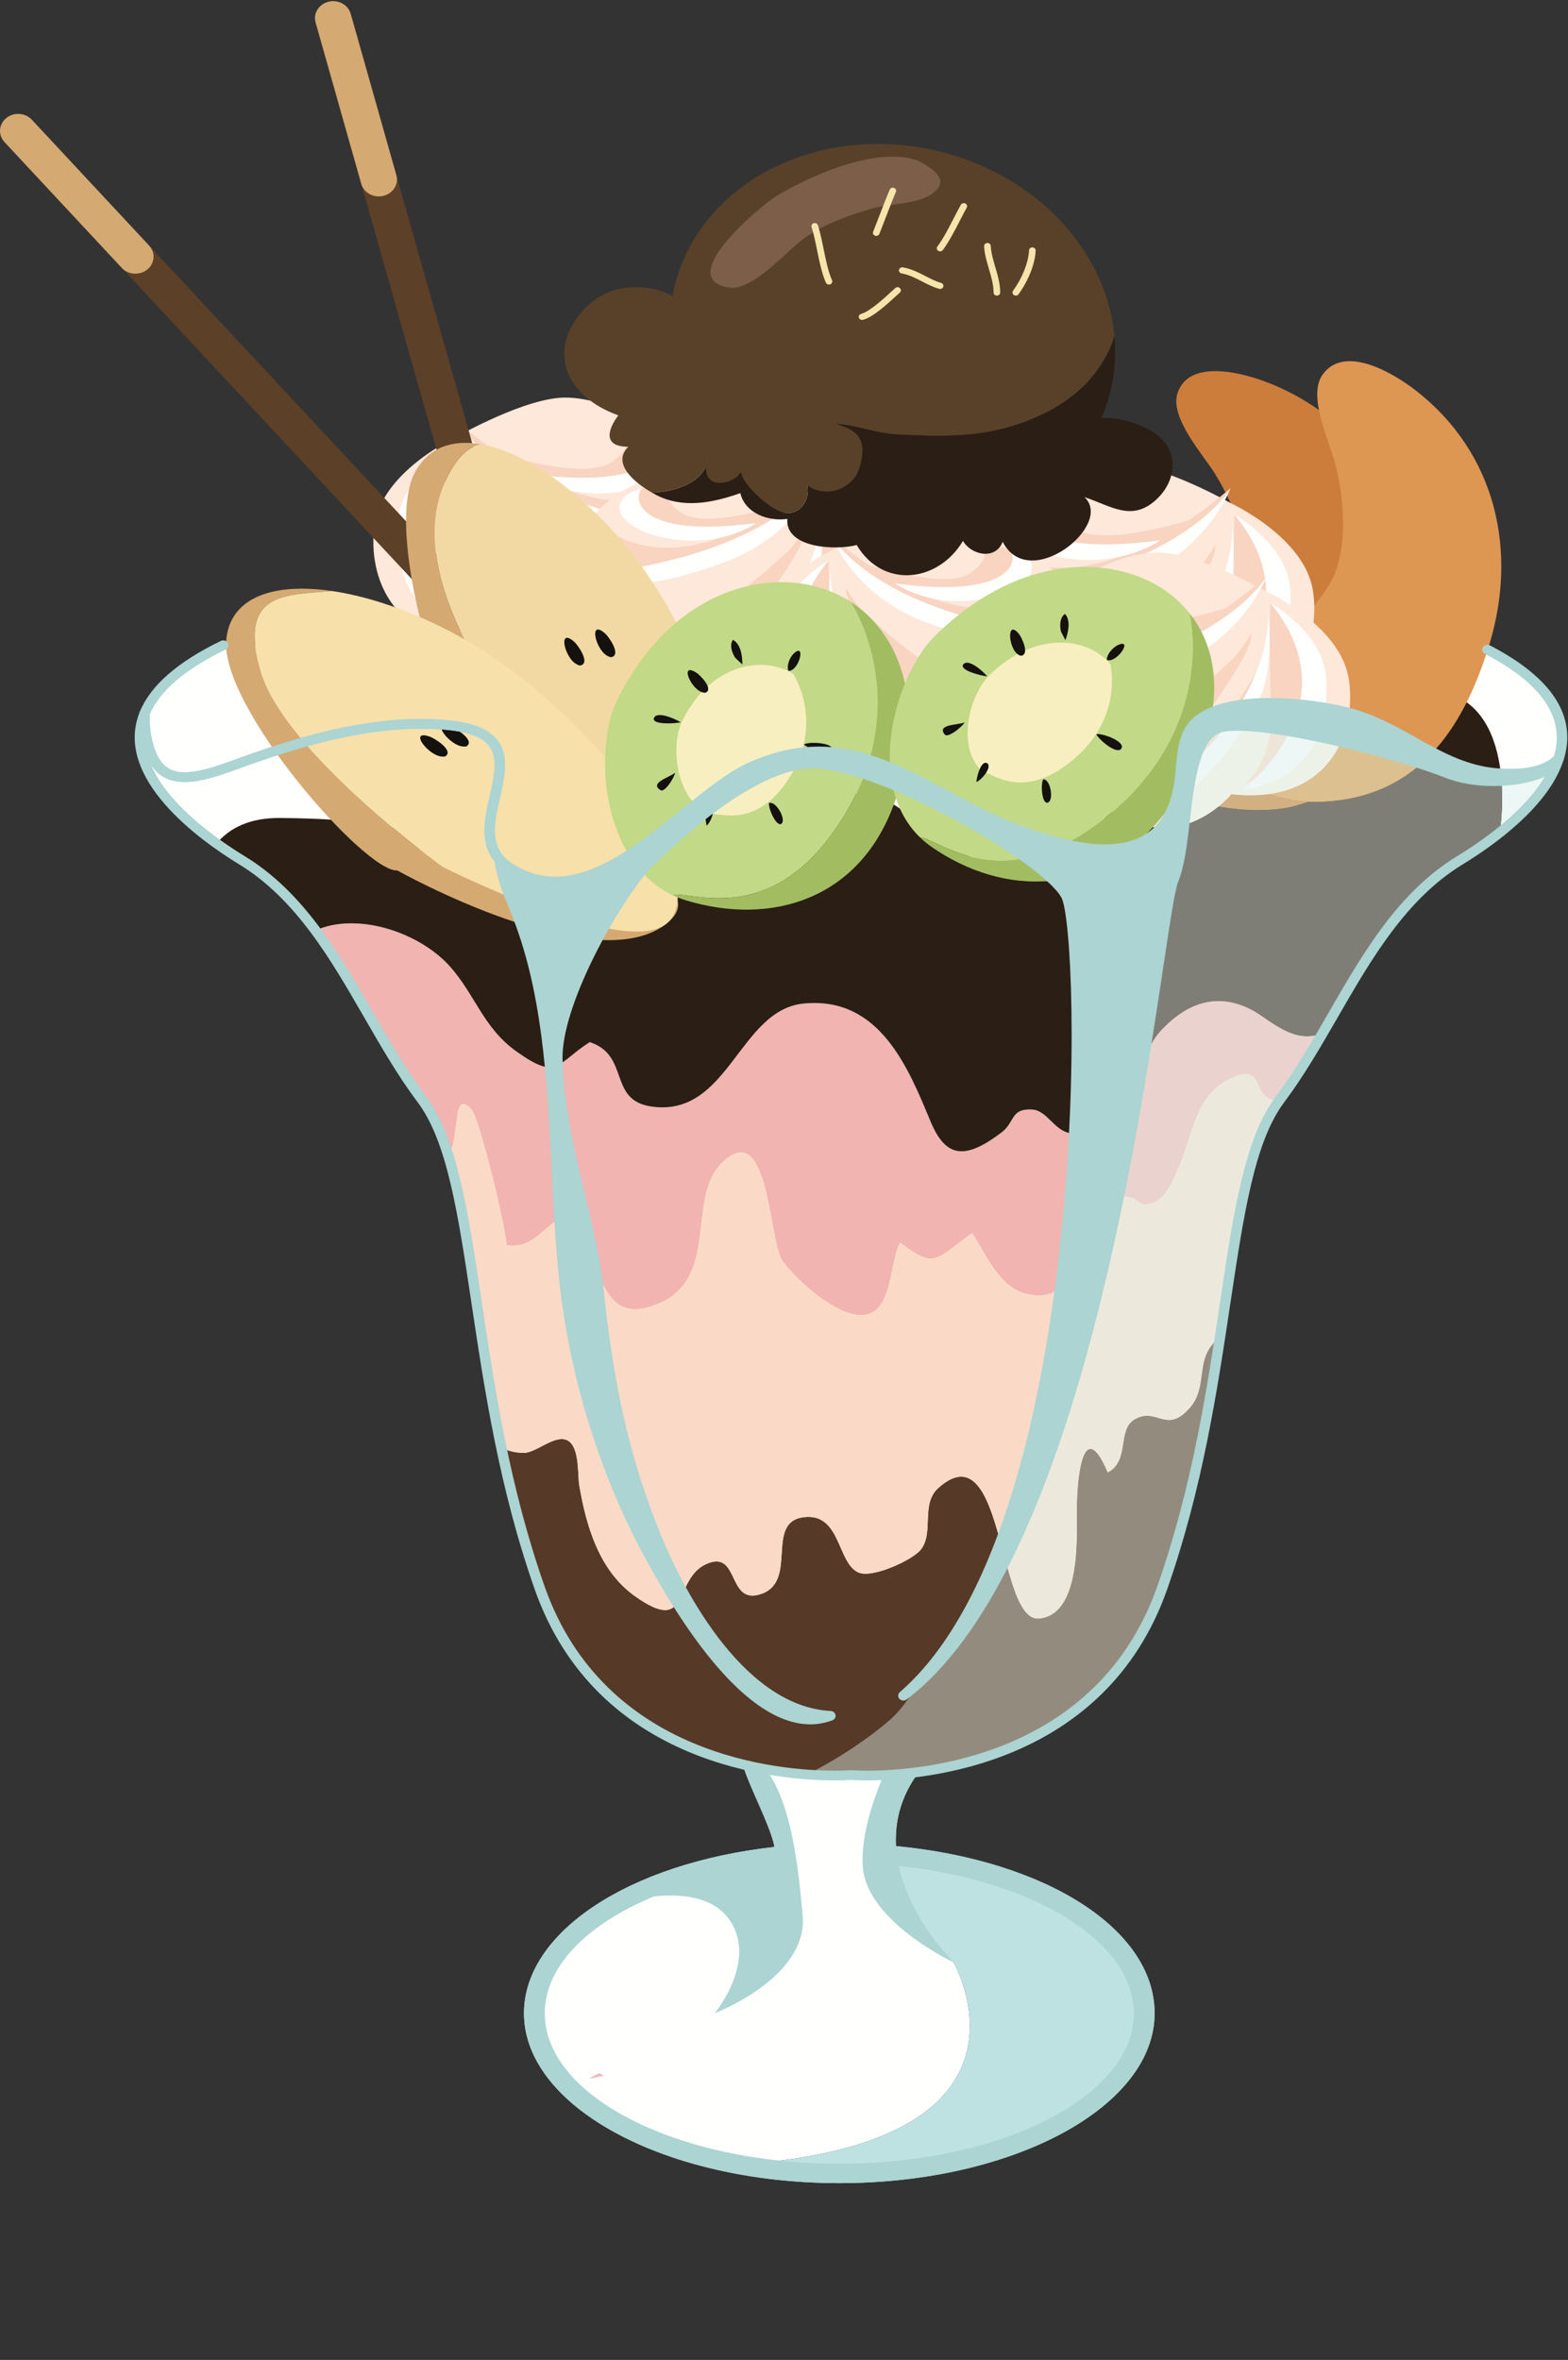 <?xml version="1.0" encoding="UTF-8" standalone="no"?>
<svg
   version="1.1"
   x="0"
   y="0"
   width="737"
   height="1109"
   viewBox="0, 0, 737, 1109"
   id="svg116"
   sodipodi:docname="Helado-napolitano.svg"
   inkscape:version="1.3 (0e150ed6c4, 2023-07-21)"
   xmlns:inkscape="http://www.inkscape.org/namespaces/inkscape"
   xmlns:sodipodi="http://sodipodi.sourceforge.net/DTD/sodipodi-0.dtd"
   xmlns="http://www.w3.org/2000/svg"
   xmlns:svg="http://www.w3.org/2000/svg">
  <rect x="0" y="0" width="737" height="1109" fill="#333333" stroke="none"/>
  <sodipodi:namedview
     id="namedview116"
     pagecolor="#ffffff"
     bordercolor="#000000"
     borderopacity="0.25"
     inkscape:showpageshadow="2"
     inkscape:pageopacity="0.0"
     inkscape:pagecheckerboard="0"
     inkscape:deskcolor="#d1d1d1"
     inkscape:zoom="0.7006312"
     inkscape:cx="368.23938"
     inkscape:cy="594.46396"
     inkscape:window-width="1920"
     inkscape:window-height="991"
     inkscape:window-x="-9"
     inkscape:window-y="-9"
     inkscape:window-maximized="1"
     inkscape:current-layer="svg116" />
  <defs
     id="defs2">
    <clipPath
       id="Clip_1">
      <path
         d="M0,0.54 L736.649,0.54 L736.649,1108.94 L0,1108.94 z"
         id="path1" />
    </clipPath>
    <clipPath
       id="Clip_2">
      <path
         d="M0,0.54 L736.649,0.54 L736.649,1108.94 L0,1108.94 z"
         id="path2" />
    </clipPath>
  </defs>
  <g
     id="Layer_1"
     transform="matrix(1,0,0,0.935,0,0.035)">
    <path
       d="m 104.947,324.251 c -21.36,11.048 -32.58,22.744 -36.963,34.326 -0.165,3.676 -0.003,7.252 0.539,10.628 4.418,27.54 20.422,23.539 42.208,15.039 30.325,-11.837 65.227,-23.124 99.038,-19.918 52.99,5.025 1.259,51.737 29.397,71.505 40.615,28.538 82.028,-35.066 113.842,-50.404 49.894,-24.058 82.063,14.119 124.86,31.305 34.102,13.69 72.379,20.053 76.844,-26.385 1.607,-16.796 0.959,-28.209 19.428,-34.152 16.98,-5.469 43.255,-2.627 59.972,2.027 26.08,7.253 43.75,29.198 71.844,30.497 11.094,0.514 20.592,-0.979 26.645,-7.482 5.185,-17.7 -1.502,-37.009 -33.496,-54.778 l -594.158,-2.208"
       fill="#fffffe"
       id="path3" />
    <path
       d="M 448.171,986.211 414.014,952.06 v -25.617 l 7.048,-2.64 c 0.14,-13.916 5.003,-28.659 18.568,-42.559 18.551,-19.014 19.709,-23.957 14.424,-23.064 l -59.553,-25.655 -45.418,49.039 -0.165,0.174 -0.05,0.057 0.025,-0.006 c -2.837,4.33 13.24,34.207 15.123,46.463 -68.474,8.16 -117.718,42.892 -117.718,83.568 0,33.78 34.212,63.03 83.716,76.87 170.913,-4.86 118.157,-102.479 118.157,-102.479"
       fill="#fffffe"
       id="path4" />
    <path
       d="m 542.694,1011.82 c 0,-42.025 -50.713,-76.756 -121.563,-84.017 -0.069,-1.325 -0.085,-2.662 -0.069,-4 l -7.048,2.64 v 25.618 l 34.157,34.15 c 0,0 52.756,97.619 -118.157,102.479 19.508,5.45 41.384,8.52 64.487,8.52 81.719,0 148.193,-38.31 148.193,-85.39"
       fill="#bee2e2"
       id="path5" />
    <path
       d="m 281.798,1041.96 c -0.704,0.28 -1.373,0.58 -1.958,0.92 -1.158,0.66 -2.187,1.29 -3.131,1.9 l 7.077,-1.57 c -0.66,-0.44 -1.324,-0.85 -1.988,-1.25"
       fill="#f2b9b6"
       id="path6" />
    <path
       d="m 421.131,927.803 c -0.808,-15.063 3.632,-31.321 18.499,-46.559 46.35,-47.502 -15.856,-7.252 -15.856,-7.252 0,0 -19.514,35.375 -18.295,63.43 1.219,28.052 42.692,48.789 42.692,48.789 0,0 -20.223,-21.17 -25.751,-48.436 63.595,7.188 110.52,38.184 110.52,74.045 0,41.71 -62.105,75.63 -138.439,75.63 -76.338,0 -138.444,-33.92 -138.444,-75.63 0,-23.435 19.748,-44.726 51.298,-58.717 12.061,-1.343 27.254,-0.279 35.105,11.153 14.224,20.736 -6.507,47.564 -6.507,47.564 0,0 43.715,-17.842 41.318,-48.783 -2.407,-30.945 -7.167,-69.525 -24.243,-80.504 -13.904,-8.936 8.735,31.045 10.988,45.719 -68.474,8.16 -117.718,42.892 -117.718,83.568 0,47.08 66.486,85.39 148.203,85.39 81.719,0 148.193,-38.31 148.193,-85.39 0,-42.025 -50.712,-76.756 -121.563,-84.017"
       fill="#abd4d2"
       id="path7" />
    <path
       d="m 705.956,388.719 c -28.094,-1.299 -45.764,-23.244 -71.844,-30.497 -16.717,-4.654 -42.992,-7.496 -59.972,-2.027 -18.469,5.943 -17.821,17.356 -19.428,34.152 -4.465,46.438 -42.742,40.075 -76.844,26.385 -42.797,-17.186 -74.966,-55.363 -124.86,-31.305 -31.814,15.338 -73.227,78.942 -113.842,50.404 -1.708,-1.199 -3.117,-2.498 -4.275,-3.876 -17.97,-21.401 24.662,-62.909 -25.122,-67.629 -33.811,-3.206 -68.713,8.081 -99.038,19.918 -21.786,8.5 -37.79,12.501 -42.208,-15.039 -0.542,-3.376 -0.704,-6.952 -0.539,-10.628 -11.237,29.702 22.54,58.634 45.743,73.768 40.654,26.515 56.921,80.819 84.565,120.195 27.649,39.375 21.146,141.145 55.298,245.307 34.152,104.149 146.345,94.251 146.37,94.251 0.026,0 112.219,9.898 146.371,-94.251 34.152,-104.162 27.648,-205.932 55.293,-245.307 27.645,-39.376 43.91,-93.68 84.57,-120.195 16.84,-10.988 39.221,-29.248 45.954,-49.785 0.144,-0.444 0.324,-0.878 0.453,-1.323 -6.053,6.503 -15.551,7.996 -26.645,7.482"
       fill="#fffffe"
       id="path8" />
    <path
       d="m 569.56,676.051 c -7.137,9.574 -2.323,21.541 -10.133,31.254 -6.468,8.047 -10.639,6.671 -15.025,5.295 -3.236,-1.016 -6.589,-2.031 -11.067,0.738 -8.449,5.221 -2.098,20.777 -12.656,26.695 -11.256,-28.178 -14.364,0.59 -14.553,18.055 -0.135,12.355 2.457,53.64 -17.891,55.367 -8.551,0.725 -12.694,-17.462 -17.26,-35.648 -5.871,-23.384 -12.441,-46.769 -29.98,-29.951 -8.406,8.054 -1.834,22.474 -8.262,31.048 -3.759,5.026 -22.469,14.399 -29.142,11.428 -10.198,-4.539 -8.176,-30.285 -25.94,-27.805 -18.12,2.533 -2.598,31.766 -19.519,38.418 -8.215,3.229 -10.808,-2.193 -13.232,-7.615 -2.442,-5.462 -4.712,-10.925 -12.384,-7.543 -16.586,7.313 -7.526,36.678 -34.161,16.332 -17.027,-13.006 -22.85,-35.67 -26.056,-55.408 -0.899,-5.53 0.244,-19.543 -5.564,-22.799 -3.33,-1.86 -7.654,0.473 -11.856,2.806 -3.21,1.781 -6.349,3.563 -8.921,3.477 -4.334,-0.146 -7.781,-1.189 -10.587,-2.867 4.455,22.905 10.124,46.642 17.95,70.519 34.151,104.149 146.345,94.251 146.37,94.251 0.024,0 112.218,9.898 146.371,-94.251 7.556,-23.048 13.115,-45.976 17.505,-68.142 3.955,-19.988 6.946,-39.32 9.578,-57.586 -1.289,1.184 -2.501,2.469 -3.585,3.932"
       fill="#563926"
       id="path9" />
    <path
       d="m 593.587,510.971 c -16.721,-12.696 -33.561,-10.134 -48.514,7.602 -12.437,14.753 -14.593,56.591 -42.283,50.902 -7.551,-1.553 -10.639,-11.487 -17.811,-11.866 -10.078,-0.53 -7.861,6.397 -14.234,11.541 -16.555,13.37 -25.961,13.41 -33.287,-5.328 -10.232,-26.166 -23.628,-63.324 -59.778,-59.464 -30.445,3.252 -35.16,57.451 -71.589,51.742 -20.417,-3.196 -9.879,-25.716 -28.918,-32.363 -15.881,10.962 -15.022,19.508 -34.466,4.674 -15.417,-11.756 -19.168,-27.968 -30.945,-42.357 -11.971,-14.634 -35.595,-25.137 -55.283,-21.186 -3.336,0.674 -6.073,1.668 -8.33,2.907 13.075,18.853 23.543,40.524 34.971,60.756 4.724,8.351 9.603,16.452 14.908,24.009 5.289,7.536 9.334,17.37 12.64,29.061 5.883,-10.717 1.628,-35.05 10.983,-23.913 3.871,4.605 16.706,62.341 16.377,68.058 7.327,1.488 12.46,-2.456 16.733,-6.401 7.676,-7.086 12.582,-14.172 22.467,10.237 6.513,16.088 9.72,35.92 32.509,25.517 28.438,-12.976 13.015,-52.71 29.247,-70.281 22.665,-24.543 22.11,38.731 28.828,48.911 5.883,8.904 28.198,31.468 40.808,26.57 11.058,-4.295 9.695,-26.926 14.479,-35.811 16.382,13.426 16.172,8.904 33.832,-4.75 6.134,9.955 12.425,26.701 24.719,30.326 22.599,6.668 24.9,-20.476 29.396,-35.211 1.322,-4.33 0.623,-11.457 4.844,-14.558 8.73,-6.417 7.306,0.381 14.714,1.34 5.618,0.733 3.676,5.418 11.256,2.845 6.414,-2.177 10.184,-13.154 12.602,-19.107 5.463,-13.44 7.502,-34.242 22,-42.403 11.814,-6.645 13.284,-1.644 15.501,3.356 1.453,3.279 3.228,6.559 8.452,6.553 0.275,0 0.535,-0.085 0.799,-0.125 l 0.144,-0.214 c 7.194,-10.244 13.606,-21.517 19.889,-33.029 -8.57,2.687 -14.574,1.394 -27.66,-8.54"
       fill="#f1b4b1"
       id="path10" />
    <path
       d="m 674.452,346.871 c -40.471,-5.554 -141.9,35.999 -141.9,35.999 l -27.854,60.277 c -7.562,0.295 -15.293,-0.225 -23.263,-1.808 -15.719,-3.131 -25.832,-11.252 -38.762,-19.552 -9.776,-6.268 -22.36,-20.313 -33.793,-22.66 -18.364,-3.761 -39.535,16.531 -53.994,25.366 -9.474,5.789 -19.653,9.395 -29.307,13.425 -22.515,9.39 -44.45,13.535 -69.522,9.754 -21.286,-3.211 -37.907,-20.417 -58.434,-28.058 -19.388,-7.212 -45.12,-8.306 -65.716,-8.531 -14.529,-0.159 -23.904,4.925 -30.237,12.936 4.051,3.096 8.057,5.888 11.787,8.326 13.965,9.104 25.033,21.5 34.692,35.43 2.257,-1.239 4.994,-2.233 8.33,-2.907 19.688,-3.951 43.312,6.552 55.283,21.186 11.777,14.389 15.528,30.601 30.945,42.357 19.444,14.834 18.585,6.288 34.466,-4.674 19.039,6.647 8.501,29.167 28.918,32.363 36.429,5.709 41.144,-48.49 71.589,-51.742 36.15,-3.86 49.546,33.298 59.778,59.464 7.326,18.738 16.732,18.698 33.287,5.328 6.373,-5.144 4.156,-12.071 14.234,-11.541 7.172,0.379 10.26,10.313 17.811,11.866 27.69,5.689 29.846,-36.149 42.283,-50.902 14.953,-17.736 31.793,-20.298 48.514,-7.602 13.086,9.934 19.09,11.227 27.66,8.54 0.469,-0.859 0.949,-1.708 1.412,-2.567 17.346,-31.979 33.979,-65.501 63.266,-84.599 5.972,-3.901 12.64,-8.726 19.062,-14.229 0,0 9.934,-65.697 -30.535,-71.245"
       fill="#2a1e15"
       id="path11" />
    <path
       d="m 576.462,542.97 c -14.498,8.161 -16.537,28.963 -22,42.403 -2.418,5.953 -6.188,16.93 -12.602,19.107 -7.58,2.573 -5.638,-2.112 -11.256,-2.845 -7.408,-0.959 -5.984,-7.757 -14.714,-1.34 -4.221,3.101 -3.522,10.228 -4.844,14.558 -4.496,14.735 -6.797,41.879 -29.396,35.211 -12.294,-3.625 -18.585,-20.371 -24.719,-30.326 -17.66,13.654 -17.45,18.176 -33.832,4.75 -4.784,8.885 -3.421,31.516 -14.479,35.811 -12.61,4.898 -34.925,-17.666 -40.808,-26.57 -6.718,-10.18 -6.163,-73.454 -28.828,-48.911 -16.232,17.571 -0.809,57.305 -29.247,70.281 -22.789,10.403 -25.996,-9.429 -32.509,-25.517 -9.885,-24.409 -14.791,-17.323 -22.467,-10.237 -4.273,3.945 -9.406,7.889 -16.733,6.401 0.329,-5.717 -12.506,-63.453 -16.377,-68.058 -9.355,-11.137 -5.1,13.196 -10.983,23.913 3.346,11.802 5.954,25.493 8.351,40.649 4.21,26.541 7.812,57.56 13.684,90.773 0.83,4.721 1.728,9.5 2.668,14.305 2.806,1.678 6.253,2.721 10.587,2.867 2.572,0.086 5.711,-1.695 8.921,-3.477 4.202,-2.333 8.526,-4.666 11.856,-2.806 5.808,3.256 4.665,17.269 5.564,22.799 3.206,19.738 9.029,42.402 26.056,55.408 26.635,20.346 17.575,-9.019 34.161,-16.332 7.672,-3.382 9.942,2.081 12.384,7.543 2.424,5.422 5.017,10.844 13.232,7.615 16.921,-6.652 1.399,-35.885 19.519,-38.418 17.764,-2.48 15.742,23.266 25.94,27.805 6.673,2.971 25.383,-6.402 29.142,-11.428 6.428,-8.574 -0.144,-22.994 8.262,-31.048 17.539,-16.818 24.109,6.567 29.98,29.951 4.566,18.186 8.709,36.373 17.26,35.648 20.348,-1.727 17.756,-43.012 17.891,-55.367 0.189,-17.465 3.297,-46.233 14.553,-18.055 10.558,-5.918 4.207,-21.474 12.656,-26.695 4.478,-2.769 7.831,-1.754 11.067,-0.738 4.386,1.376 8.557,2.752 15.025,-5.295 7.81,-9.713 2.996,-21.68 10.133,-31.254 1.084,-1.463 2.296,-2.748 3.585,-3.932 2.413,-16.746 4.53,-32.598 6.788,-47.131 4.865,-31.305 10.429,-56.621 21.281,-72.234 -0.264,0.04 -0.524,0.125 -0.799,0.125 -5.224,0.006 -6.999,-3.274 -8.452,-6.553 -2.217,-5 -3.687,-10.001 -15.501,-3.356"
       fill="#fadac6"
       id="path12" />
    <path
       d="m 596.954,192.684 c -11.117,-4.809 -37.857,-13.19 -43.48,4.839 -3.846,12.322 12.125,31.031 17.789,40.869 8.545,14.849 17.002,37.304 15.052,54.754 -1.168,10.508 -8.13,27.154 -17.384,40.075 -5.17,2.742 -10.344,5.219 -15.059,7.556 -10.229,5.065 -25.521,9.854 -26.201,23.944 -1.768,36.369 56.107,47.696 81.299,40.209 45.949,-13.654 56.867,-54.094 57.136,-97.56 0.299,-49.37 -23.093,-94.784 -69.152,-114.686"
       fill="#cc7d3c"
       id="path13" />
    <path
       d="m 664.733,195.626 c -9.365,-7.671 -32.779,-23.074 -43.136,-7.277 -7.082,10.793 3.14,33.163 5.882,44.175 4.135,16.626 6.114,40.539 -0.554,56.786 -4.02,9.784 -15.278,23.878 -27.723,33.762 -5.724,1.219 -11.379,2.183 -16.553,3.132 -11.226,2.058 -27.244,2.467 -31.773,15.832 -11.678,34.486 40.863,61.266 67.145,60.982 47.925,-0.515 69.531,-36.399 81.722,-78.123 13.844,-47.386 3.811,-97.48 -35.01,-129.269"
       fill="#de9653"
       id="path14" />
    <path
       d="m 578.37,252.807 c 0,0 34.865,17.055 38.752,44.1 3.879,27.034 -9.43,63.224 -55.189,57.82 0,0 -15.807,20.631 -38.272,16.346 -22.459,-4.285 -32.324,-22.589 -32.324,-22.589 0,0 -37.143,4.579 -42.967,-26.62 -5.822,-31.2 7.963,-41.184 7.963,-41.184 0,0 -2.559,-9.984 11.586,-21.631 14.144,-11.647 23.418,-12.895 23.418,-12.895 0,0 16.777,-12.481 35.576,-12.896 18.799,-0.419 51.457,19.549 51.457,19.549"
       fill="#fde8da"
       id="path15" />
    <path
       d="m 580.233,258.635 c 0,0 20.852,16.491 20.407,45.059 -0.434,28.568 -33.262,46.453 -33.262,46.453 0,0 14.523,-9.565 13.273,-39.101 -1.248,-29.537 -0.418,-52.411 -0.418,-52.411"
       fill="#f8d4c1"
       id="path16" />
    <path
       d="m 578.37,245.32 c -6.713,6.173 -13.131,11.452 -19.254,15.972 -0.135,0.045 -40.465,13.964 -53.34,4.415 -12.894,-9.569 -5.404,-17.056 -5.404,-17.056 0,0 -24.961,3.761 -23.303,10.199 1.399,5.394 29.672,20.866 55.442,18.394 -44.59,20.267 -67.498,-3.636 -67.498,-3.636 0,0 -11.239,33.278 40.763,21.631 26.407,-5.914 44.7,-18.689 56.323,-29.842 0.339,-0.284 0.619,-0.559 0.838,-0.814 10.673,-10.448 15.433,-19.263 15.433,-19.263"
       fill="#f8d4c1"
       id="path17" />
    <path
       d="m 563.372,285.879 c -1.189,1.523 -2.457,3.077 -3.785,4.645 z m -20.986,49.899 c -10.039,-1.853 29.756,-46.778 28.896,-62.17 -1.797,3.761 -4.529,7.911 -7.91,12.261 -0.09,0.1 -45.549,47.841 -66.127,43.896 -20.586,-3.951 -21.42,-11.232 -21.42,-11.232 0,0 -12.48,26 10.403,25.376 8.341,-0.23 17.451,-3.836 25.671,-8.316 -8.3,6.843 -14.029,11.228 -14.029,11.228 0,0 -16.637,4.994 19.973,7.486 36.603,2.498 55.318,-59.897 55.318,-59.897 0,0 -24.232,42.577 -30.775,41.368"
       fill="#f8d4c1"
       id="path18" />
    <path
       d="m 578.37,245.32 c 0,0 -10.822,32.653 -49.301,48.046 -38.476,15.392 -55.117,12.751 -62.398,10.328 -7.277,-2.422 -1.658,-30.086 -1.658,-30.086 0,0 -1.075,27.039 22.873,21.84 72.799,-15.807 90.484,-50.128 90.484,-50.128"
       fill="#fffffe"
       id="path19" />
    <path
       d="m 545.292,271.516 c 0,0 -17.68,13.949 -45.963,8.745 -28.289,-5.195 -33.908,-23.085 -14.119,-28.009 -5.225,6.383 -1.068,28.009 60.082,19.264"
       fill="#fffffe"
       id="path20" />
    <path
       d="m 578.37,256.342 c 0,0 5.033,31.2 -3.262,50.544 -8.291,19.343 -32.933,54.913 -51.033,54.288 -18.09,-0.624 -29.637,-11.027 -29.637,-11.027 0,0 31.745,15.083 61.583,-25.167 29.835,-40.245 22.349,-68.638 22.349,-68.638"
       fill="#fffffe"
       id="path21" />
    <path
       d="m 580.233,258.635 c 0,0 24.961,14.868 26.209,37.642 1.25,22.775 -5.312,50.544 -39.064,56.477 10.992,-10.254 48.115,-48.36 12.855,-94.119"
       fill="#fffffe"
       id="path22" />
    <path
       d="m 595.235,297.222 c 0,0 34.862,17.055 38.746,44.095 3.887,27.035 -9.427,63.229 -55.187,57.825 0,0 -15.803,20.626 -38.266,16.346 -22.464,-4.285 -32.324,-22.589 -32.324,-22.589 0,0 -37.145,4.575 -42.972,-26.625 -5.823,-31.195 7.96,-41.179 7.96,-41.179 0,0 -2.547,-9.989 11.598,-21.636 14.139,-11.646 23.414,-12.895 23.414,-12.895 0,0 16.772,-12.476 35.57,-12.891 18.799,-0.419 51.461,19.549 51.461,19.549"
       fill="#fde8da"
       id="path23" />
    <path
       d="m 597.104,303.045 c 0,0 20.846,16.492 20.407,45.059 -0.44,28.573 -33.268,46.458 -33.268,46.458 0,0 14.524,-9.565 13.275,-39.101 -1.248,-29.537 -0.414,-52.416 -0.414,-52.416"
       fill="#f8d4c1"
       id="path24" />
    <path
       d="m 595.235,289.735 c -6.713,6.173 -13.125,11.447 -19.257,15.972 -0.129,0.04 -40.465,13.964 -53.336,4.415 -12.901,-9.569 -5.409,-17.061 -5.409,-17.061 0,0 -24.961,3.766 -23.293,10.204 1.389,5.394 29.666,20.866 55.438,18.394 -44.59,20.267 -67.504,-3.641 -67.504,-3.641 0,0 -11.228,33.283 40.768,21.636 26.406,-5.914 44.695,-18.689 56.322,-29.842 0.34,-0.29 0.619,-0.559 0.84,-0.814 10.677,-10.453 15.431,-19.263 15.431,-19.263"
       fill="#f8d4c1"
       id="path25" />
    <path
       d="m 580.233,330.289 c -1.183,1.528 -2.447,3.077 -3.787,4.65 l 3.787,-4.65 m -20.986,49.904 c -10.039,-1.858 29.762,-46.782 28.896,-62.175 -1.786,3.766 -4.525,7.911 -7.906,12.266 -0.094,0.1 -45.553,47.841 -66.125,43.895 -20.591,-3.95 -21.422,-11.231 -21.422,-11.231 0,0 -12.48,26 10.399,25.376 8.342,-0.23 17.461,-3.836 25.676,-8.321 -8.299,6.848 -14.028,11.233 -14.028,11.233 0,0 -16.642,4.994 19.967,7.486 36.609,2.498 55.322,-59.897 55.322,-59.897 0,0 -24.238,42.577 -30.779,41.368"
       fill="#f8d4c1"
       id="path26" />
    <path
       d="m 595.235,289.735 c 0,0 -10.816,32.653 -49.304,48.046 -38.477,15.387 -55.118,12.745 -62.395,10.323 -7.277,-2.422 -1.662,-30.086 -1.662,-30.086 0,0 -1.07,27.044 22.879,21.84 72.793,-15.802 90.482,-50.123 90.482,-50.123"
       fill="#fffffe"
       id="path27" />
    <path
       d="m 562.157,315.931 c 0,0 -17.674,13.943 -45.963,8.745 -28.287,-5.199 -33.902,-23.084 -14.113,-28.009 -5.234,6.378 -1.068,28.009 60.076,19.264"
       fill="#fffffe"
       id="path28" />
    <path
       d="m 595.235,300.757 c 0,0 5.035,31.196 -3.256,50.544 -8.29,19.343 -32.943,54.908 -51.033,54.283 -18.099,-0.619 -29.64,-11.022 -29.64,-11.022 0,0 31.744,15.078 61.576,-25.167 29.836,-40.245 22.353,-68.638 22.353,-68.638"
       fill="#fffffe"
       id="path29" />
    <path
       d="m 597.104,303.045 c 0,0 24.957,14.873 26.206,37.647 1.244,22.775 -5.315,50.539 -39.067,56.472 10.992,-10.249 48.111,-48.355 12.861,-94.119"
       fill="#fffffe"
       id="path30" />
    <path
       d="m 214.874,219.339 c 0,0 -34.861,17.056 -38.747,44.096 -3.885,27.034 9.424,63.223 55.183,57.819 0,0 15.808,20.632 38.273,16.352 22.463,-4.285 32.323,-22.595 32.323,-22.595 0,0 37.143,4.58 42.967,-26.619 5.823,-31.201 -7.956,-41.179 -7.956,-41.179 0,0 2.546,-9.989 -11.598,-21.636 -14.144,-11.647 -23.413,-12.895 -23.413,-12.895 0,0 -16.772,-12.476 -35.571,-12.896 -18.798,-0.419 -51.461,19.553 -51.461,19.553"
       fill="#fde8da"
       id="path31" />
    <path
       d="m 213.005,225.163 c 0,0 -20.846,16.491 -20.407,45.059 0.441,28.568 33.268,46.453 33.268,46.453 0,0 -14.524,-9.56 -13.275,-39.096 1.248,-29.537 0.414,-52.416 0.414,-52.416"
       fill="#f8d4c1"
       id="path32" />
    <path
       d="m 214.874,211.848 c 6.712,6.172 13.125,11.452 19.258,15.971 0.13,0.045 40.464,13.965 53.335,4.415 12.896,-9.564 5.408,-17.055 5.408,-17.055 0,0 24.962,3.76 23.294,10.203 -1.393,5.394 -29.666,20.862 -55.437,18.394 44.59,20.268 67.504,-3.64 67.504,-3.64 0,0 11.227,33.282 -40.769,21.63 -26.405,-5.913 -44.695,-18.689 -56.322,-29.836 -0.34,-0.29 -0.619,-0.559 -0.839,-0.814 -10.678,-10.453 -15.432,-19.268 -15.432,-19.268"
       fill="#f8d4c1"
       id="path33" />
    <path
       d="m 233.658,257.052 c -1.334,-1.569 -2.598,-3.117 -3.782,-4.645 z m -13.58,3.885 c 0,0 18.718,62.4 55.328,59.903 36.603,-2.497 19.968,-7.492 19.968,-7.492 0,0 -5.73,-4.385 -14.03,-11.227 8.215,4.485 17.33,8.086 25.676,8.315 22.874,0.625 10.398,-25.371 10.398,-25.371 0,0 -0.829,7.277 -21.425,11.232 -20.568,3.946 -66.027,-43.8 -66.126,-43.895 -3.376,-4.355 -6.114,-8.501 -7.907,-12.266 -0.864,15.392 38.942,60.317 28.903,62.175 -6.542,1.208 -30.785,-41.374 -30.785,-41.374"
       fill="#f8d4c1"
       id="path34" />
    <path
       d="m 214.874,211.848 c 0,0 10.818,32.653 49.299,48.05 38.477,15.388 55.119,12.746 62.395,10.324 7.282,-2.422 1.668,-30.086 1.668,-30.086 0,0 1.069,27.044 -22.884,21.84 -72.793,-15.807 -90.478,-50.128 -90.478,-50.128"
       fill="#fffffe"
       id="path35" />
    <path
       d="m 247.947,238.048 c 0,0 17.679,13.944 45.968,8.745 28.288,-5.199 33.902,-23.089 14.114,-28.013 5.234,6.383 1.068,28.013 -60.082,19.268"
       fill="#fffffe"
       id="path36" />
    <path
       d="m 214.874,222.875 c 0,0 -5.035,31.195 3.256,50.543 8.29,19.344 32.943,54.909 51.033,54.284 18.099,-0.624 29.636,-11.027 29.636,-11.027 0,0 -31.744,15.083 -61.571,-25.162 -29.836,-40.245 -22.354,-68.638 -22.354,-68.638"
       fill="#fffffe"
       id="path37" />
    <path
       d="m 213.005,225.163 c 0,0 -24.957,14.868 -26.205,37.642 -1.249,22.779 5.309,50.543 39.066,56.477 -10.992,-10.249 -48.111,-48.361 -12.861,-94.119"
       fill="#fffffe"
       id="path38" />
    <path
       d="m 385.072,246.074 c 0,0 31.215,15.273 34.691,39.481 3.476,24.202 -8.44,56.606 -49.404,51.766 0,0 -14.154,18.469 -34.262,14.639 -20.112,-3.836 -28.947,-20.228 -28.947,-20.228 0,0 -33.253,4.096 -38.467,-23.833 -5.214,-27.933 7.127,-36.868 7.127,-36.868 0,0 -2.282,-8.94 10.384,-19.368 12.66,-10.429 20.956,-11.547 20.956,-11.547 0,0 15.023,-11.173 31.854,-11.542 16.831,-0.375 46.068,17.5 46.068,17.5"
       fill="#fde8da"
       id="path39" />
    <path
       d="m 386.746,251.293 c 0,0 18.664,14.764 18.274,40.34 -0.399,25.576 -29.787,41.593 -29.787,41.593 0,0 13.006,-8.565 11.887,-35.011 -1.119,-26.445 -0.374,-46.922 -0.374,-46.922"
       fill="#f8d4c1"
       id="path40" />
    <path
       d="m 385.072,239.372 c -6.008,5.523 -11.746,10.253 -17.24,14.298 -0.121,0.04 -36.225,12.501 -47.747,3.956 -11.546,-8.57 -4.844,-15.278 -4.844,-15.278 0,0 -22.345,3.371 -20.857,9.135 1.248,4.829 26.56,18.679 49.634,16.472 -39.925,18.144 -60.436,-3.257 -60.436,-3.257 0,0 -10.054,29.797 36.503,19.363 23.633,-5.294 40.015,-16.731 50.423,-26.715 0.3,-0.254 0.55,-0.499 0.749,-0.729 9.56,-9.354 13.815,-17.245 13.815,-17.245"
       fill="#f8d4c1"
       id="path41" />
    <path
       d="m 371.642,275.681 c -1.059,1.368 -2.192,2.756 -3.381,4.16 z m -18.784,44.674 c -8.989,-1.658 26.641,-41.877 25.871,-55.657 -1.607,3.366 -4.055,7.082 -7.082,10.978 -0.085,0.09 -40.784,42.831 -59.203,39.301 -18.43,-3.541 -19.179,-10.059 -19.179,-10.059 0,0 -11.167,23.279 9.31,22.719 7.471,-0.204 15.633,-3.431 22.989,-7.447 -7.432,6.129 -12.561,10.054 -12.561,10.054 0,0 -14.893,4.47 17.88,6.703 32.774,2.237 49.534,-53.625 49.534,-53.625 0,0 -21.706,38.117 -27.559,37.033"
       fill="#f8d4c1"
       id="path42" />
    <path
       d="m 385.072,239.372 c 0,0 -9.684,29.231 -44.135,43.016 -34.446,13.775 -49.35,11.412 -55.862,9.245 -6.523,-2.168 -1.493,-26.935 -1.493,-26.935 0,0 -0.959,24.208 20.481,19.553 65.177,-14.154 81.009,-44.879 81.009,-44.879"
       fill="#fffffe"
       id="path43" />
    <path
       d="m 355.465,262.825 c 0,0 -15.832,12.486 -41.153,7.831 -25.332,-4.655 -30.356,-20.672 -12.641,-25.081 -4.68,5.718 -0.954,25.081 53.794,17.25"
       fill="#fffffe"
       id="path44" />
    <path
       d="m 385.072,249.24 c 0,0 4.505,27.929 -2.916,45.255 -7.422,17.315 -29.488,49.159 -45.689,48.6 -16.202,-0.559 -26.53,-9.869 -26.53,-9.869 0,0 28.418,13.5 55.128,-22.535 26.71,-36.029 20.007,-61.451 20.007,-61.451"
       fill="#fffffe"
       id="path45" />
    <path
       d="m 386.746,251.293 c 0,0 22.344,13.31 23.462,33.702 1.115,20.392 -4.758,45.249 -34.975,50.558 9.839,-9.174 43.077,-43.296 11.513,-84.26"
       fill="#fffffe"
       id="path46" />
    <path
       d="m 391.116,276.465 c 0,0 -31.21,15.267 -34.692,39.475 -3.475,24.208 8.441,56.607 49.409,51.767 0,0 14.15,18.475 34.268,14.639 20.107,-3.836 28.937,-20.223 28.937,-20.223 0,0 33.252,4.096 38.467,-23.838 5.213,-27.928 -7.123,-36.868 -7.123,-36.868 0,0 2.283,-8.94 -10.383,-19.369 -12.66,-10.428 -20.961,-11.542 -20.961,-11.542 0,0 -15.023,-11.172 -31.85,-11.547 -16.83,-0.374 -46.072,17.506 -46.072,17.506"
       fill="#fde8da"
       id="path47" />
    <path
       d="m 389.448,281.679 c 0,0 -18.664,14.763 -18.27,40.34 0.389,25.581 29.777,41.593 29.777,41.593 0,0 -13.001,-8.566 -11.882,-35.011 1.119,-26.44 0.375,-46.922 0.375,-46.922"
       fill="#f8d4c1"
       id="path48" />
    <path
       d="m 391.116,269.757 c 6.012,5.529 11.757,10.254 17.24,14.299 0.12,0.04 36.229,12.506 47.756,3.956 11.543,-8.571 4.84,-15.273 4.84,-15.273 0,0 22.344,3.371 20.856,9.134 -1.248,4.83 -26.559,18.68 -49.633,16.467 39.92,18.15 60.435,-3.256 60.435,-3.256 0,0 10.055,29.796 -36.498,19.368 -23.642,-5.299 -40.02,-16.731 -50.423,-26.72 -0.31,-0.254 -0.56,-0.499 -0.759,-0.724 -9.555,-9.355 -13.814,-17.251 -13.814,-17.251"
       fill="#f8d4c1"
       id="path49" />
    <path
       d="m 407.936,310.227 c -1.193,-1.404 -2.327,-2.787 -3.386,-4.161 z m -12.156,3.481 c 0,0 16.757,55.867 49.53,53.629 32.777,-2.232 17.875,-6.702 17.875,-6.702 0,0 -5.125,-3.93 -12.557,-10.058 7.357,4.015 15.514,7.241 22.984,7.451 20.487,0.554 9.311,-22.719 9.311,-22.719 0,0 -0.74,6.517 -19.18,10.053 -18.418,3.536 -59.113,-39.211 -59.202,-39.301 -3.027,-3.895 -5.474,-7.606 -7.078,-10.977 -0.774,13.779 34.86,53.999 25.876,55.662 -5.863,1.079 -27.559,-37.038 -27.559,-37.038"
       fill="#f8d4c1"
       id="path50" />
    <path
       d="m 391.116,269.757 c 0,0 9.688,29.238 44.139,43.017 34.447,13.78 49.346,11.412 55.867,9.245 6.514,-2.168 1.488,-26.935 1.488,-26.935 0,0 0.959,24.213 -20.486,19.553 -65.176,-14.149 -81.008,-44.88 -81.008,-44.88"
       fill="#fffffe"
       id="path51" />
    <path
       d="m 420.732,293.211 c 0,0 15.822,12.486 41.148,7.831 25.328,-4.655 30.351,-20.671 12.642,-25.082 4.68,5.719 0.959,25.082 -53.79,17.251"
       fill="#fffffe"
       id="path52" />
    <path
       d="m 391.116,279.631 c 0,0 -4.505,27.929 2.916,45.249 7.422,17.316 29.492,49.16 45.69,48.601 16.201,-0.555 26.535,-9.869 26.535,-9.869 0,0 -28.42,13.5 -55.13,-22.535 -26.71,-36.029 -20.011,-61.446 -20.011,-61.446"
       fill="#fffffe"
       id="path53" />
    <path
       d="m 389.448,281.679 c 0,0 -22.346,13.31 -23.464,33.702 -1.119,20.392 4.755,45.249 34.971,50.563 -9.839,-9.179 -43.073,-43.296 -11.507,-84.265"
       fill="#fffffe"
       id="path54" />
    <path
       d="m 548.079,223.17 c -4.955,-7.662 -16.387,-11.747 -24.883,-13.05 -1.648,-0.25 -3.535,-0.141 -5.543,0.124 5.45,-13.479 7.342,-27.594 6.133,-41.443 -0.539,1.938 -1.148,3.881 -1.937,5.779 -7.942,19.293 -23.524,31.264 -42.762,38.336 -19.238,7.067 -37.328,6.408 -57.411,5.349 -10.004,-0.529 -19.244,-4.794 -29.022,-5.393 4.025,7.051 13.404,10.772 11.596,21.085 -2.417,13.815 -15.382,9.78 -24.822,9.825 1.334,5.913 -1.907,13.909 -9.169,14.054 -7.092,0.144 -17.161,-19.893 -17.021,-25.692 -9.599,2.538 -16.201,12.582 -21.386,1.934 -3.057,8.685 -14.224,12.98 -25.401,13.499 0.619,0.375 1.218,0.734 1.788,1.049 12.655,7.122 26.75,4.081 39.725,-0.819 2.148,9.859 12.861,14.419 22.11,12.95 -1.118,14.704 22.719,15.957 32.589,13.126 12.376,22.215 38.332,18.814 49.963,-2.078 3.846,7.192 15.287,9.844 18.66,0.435 12.336,25.94 52.529,-8.421 38.436,-22.42 12.586,4.37 22.494,12.94 34.302,0.684 7.112,-7.392 9.739,-18.539 4.055,-27.334"
       fill="#2a1e15"
       id="path55" />
    <path
       d="m 331.852,234.078 c -0.949,12.461 13.085,9.454 16.522,2.986 -0.14,5.793 14.793,20.916 21.885,20.772 7.262,-0.145 10.503,-8.141 9.169,-14.054 7.297,6.217 21.241,3.73 24.822,-9.825 4.25,-16.071 -4.439,-18.479 -11.596,-21.085 9.778,0.599 19.018,4.864 29.022,5.393 20.083,1.059 38.173,1.718 57.411,-5.349 19.238,-7.072 34.82,-19.043 42.762,-38.336 0.789,-1.898 1.398,-3.841 1.937,-5.779 -3.207,-36.719 -28.289,-71.574 -67.398,-87.732 -54.091,-22.349 -114.468,-0.464 -134.854,48.87 -2.542,6.164 -4.345,12.461 -5.44,18.805 -12.4,-7.017 -29.866,-6.324 -40.858,5.893 -18.879,20.971 -9.584,44.575 15.402,54.084 -4.885,6.907 -7.561,15.822 4.695,15.767 -8.006,8.456 2.966,18.08 11.118,23.089 11.177,-0.519 22.344,-4.814 25.401,-13.499"
       fill="#594129"
       id="path56" />
    <path
       d="m 431.44,80.72 c -19.563,-7.672 -51.871,8.181 -66.925,18.08 -6.333,4.17 -48.261,41.078 -22,45.668 11.472,2.003 27.879,-19.333 36.249,-25.366 9.844,-7.077 19.688,-10.703 31.01,-14.289 8.106,-2.557 20.682,-2.153 27.61,-6.962 9.853,-6.857 1.863,-12.786 -5.944,-17.131"
       fill="#7d5f49"
       id="path57" />
    <path
       d="m 389.628,142.985 c -0.614,0 -1.196,-0.365 -1.443,-0.968 -1.926,-4.711 -3.042,-10.577 -4.122,-16.249 -0.762,-4.008 -1.551,-8.153 -2.602,-11.692 -0.245,-0.825 0.225,-1.692 1.05,-1.937 0.828,-0.243 1.692,0.226 1.937,1.05 1.096,3.689 1.9,7.913 2.677,11.997 1.05,5.521 2.137,11.23 3.945,15.651 0.326,0.797 -0.056,1.706 -0.853,2.032 -0.193,0.079 -0.393,0.116 -0.589,0.116"
       fill="#f6e5ab"
       id="path58" />
    <path
       d="m 411.862,118.528 c -0.181,0 -0.365,-0.032 -0.545,-0.099 -0.806,-0.301 -1.216,-1.198 -0.915,-2.004 0.979,-2.626 1.948,-5.324 2.919,-8.028 1.578,-4.393 3.21,-8.935 4.874,-13.124 0.317,-0.8 1.221,-1.191 2.023,-0.873 0.8,0.318 1.191,1.224 0.873,2.023 -1.645,4.142 -3.268,8.659 -4.837,13.028 -0.975,2.715 -1.949,5.425 -2.932,8.063 -0.234,0.627 -0.828,1.014 -1.46,1.014"
       fill="#f6e5ab"
       id="path59" />
    <path
       d="m 441.877,126.309 c -0.309,0 -0.621,-0.092 -0.893,-0.282 -0.705,-0.494 -0.876,-1.466 -0.382,-2.17 2.734,-3.905 5.455,-9.567 7.855,-14.564 1.122,-2.335 2.182,-4.54 3.16,-6.396 0.4,-0.761 1.344,-1.053 2.105,-0.651 0.76,0.401 1.052,1.343 0.651,2.105 -0.95,1.804 -1.998,3.984 -3.107,6.292 -2.452,5.104 -5.231,10.888 -8.112,15.001 -0.302,0.433 -0.786,0.665 -1.277,0.665"
       fill="#f6e5ab"
       id="path60" />
    <path
       d="m 468.558,148.543 c -0.859,0 -1.556,-0.695 -1.558,-1.554 -0.01,-4.029 -1.069,-7.865 -2.19,-11.926 -1.008,-3.65 -2.05,-7.425 -2.251,-11.341 -0.045,-0.86 0.616,-1.592 1.475,-1.637 0.872,-0.057 1.592,0.618 1.636,1.476 0.184,3.577 1.137,7.023 2.143,10.673 1.127,4.08 2.291,8.3 2.302,12.747 0.003,0.861 -0.693,1.56 -1.553,1.562 h -0.004"
       fill="#f6e5ab"
       id="path61" />
    <path
       d="m 441.879,145.208 c -0.151,0 -0.305,-0.022 -0.456,-0.068 -2.818,-0.862 -5.418,-2.292 -7.934,-3.676 -3.192,-1.757 -6.207,-3.416 -9.686,-4.064 -0.845,-0.158 -1.404,-0.971 -1.246,-1.818 0.157,-0.846 0.977,-1.405 1.817,-1.246 3.972,0.741 7.351,2.6 10.618,4.397 2.486,1.368 4.833,2.66 7.341,3.426 0.823,0.252 1.286,1.123 1.035,1.946 -0.205,0.671 -0.822,1.103 -1.489,1.103"
       fill="#f6e5ab"
       id="path62" />
    <path
       d="m 477.457,148.543 c -0.299,0 -0.6,-0.085 -0.866,-0.263 -0.715,-0.479 -0.906,-1.447 -0.428,-2.162 4.416,-6.591 7.227,-14.19 7.52,-20.328 0.041,-0.859 0.739,-1.547 1.63,-1.482 0.86,0.041 1.524,0.771 1.483,1.63 -0.319,6.681 -3.326,14.873 -8.043,21.915 -0.301,0.448 -0.794,0.69 -1.296,0.69"
       fill="#f6e5ab"
       id="path63" />
    <path
       d="m 405.189,160.775 c -0.678,0 -1.302,-0.446 -1.498,-1.131 -0.235,-0.828 0.245,-1.69 1.072,-1.926 3.986,-1.135 10.445,-7.485 14.72,-11.687 l 1.3,-1.275 c 0.615,-0.6 1.602,-0.588 2.203,0.028 0.601,0.615 0.589,1.602 -0.028,2.203 l -1.291,1.266 c -4.769,4.688 -11.3,11.109 -16.05,12.462 -0.143,0.041 -0.286,0.06 -0.428,0.06"
       fill="#f6e5ab"
       id="path64" />
    <g
       clip-path="url(#Clip_1)"
       id="g68">
      <path
         d="m 239.57,331.184 c -3.78,0 -7.236,-2.53 -8.248,-6.356 L 169.792,92.334 c -1.207,-4.559 1.51,-9.232 6.069,-10.438 4.56,-1.209 9.232,1.511 10.438,6.069 l 61.531,232.493 c 1.206,4.559 -1.511,9.233 -6.07,10.439 -0.732,0.194 -1.467,0.287 -2.19,0.287"
         fill="#5c4027"
         id="path65" />
      <path
         d="m 178.04,98.69 c -3.78,0 -7.236,-2.529 -8.248,-6.356 L 148.335,11.265 c -1.206,-4.558 1.511,-9.232 6.07,-10.438 4.56,-1.208 9.232,1.511 10.438,6.069 l 21.456,81.069 c 1.207,4.558 -1.51,9.232 -6.069,10.438 -0.732,0.194 -1.467,0.287 -2.19,0.287"
         fill="#d5a972"
         id="path66" />
      <path
         d="m 221.654,318.815 c -2.382,0 -4.752,-0.991 -6.44,-2.928 L 57.2,134.581 c -3.098,-3.556 -2.728,-8.949 0.826,-12.047 3.555,-3.099 8.949,-2.728 12.047,0.827 l 158.014,181.306 c 3.099,3.555 2.728,8.948 -0.826,12.046 -1.618,1.41 -3.617,2.102 -5.607,2.102"
         fill="#5c4027"
         id="path67" />
      <path
         d="m 63.64,137.509 c -2.383,0 -4.752,-0.991 -6.44,-2.928 L 2.102,71.362 c -3.099,-3.555 -2.728,-8.948 0.826,-12.047 3.555,-3.098 8.949,-2.728 12.047,0.827 l 55.098,63.219 c 3.098,3.554 2.728,8.948 -0.827,12.046 -1.618,1.41 -3.617,2.102 -5.606,2.102"
         fill="#d5a972"
         id="path68" />
    </g>
    <path
       d="m 214.874,408.831 -17.67,17.98 c -21.067,-17.681 -66.016,-58.27 -74.607,-89.345 -11.287,-40.869 12.771,-38.282 33.303,-40.479 -27.395,-4.245 -47.767,3.106 -49.56,24.622 -2.821,33.747 65.472,117.058 80.406,115.845 0,0 92.046,55.353 126.327,26.895 34.282,-28.463 -98.199,-55.518 -98.199,-55.518"
       fill="#d5a972"
       id="path69" />
    <path
       d="m 208.84,243.002 c 5.379,-13.26 11.507,-18.439 17.021,-19.797 5.135,0.939 10.589,2.841 16.242,5.608 15.808,7.742 33.093,22.23 48.715,41.259 35.61,43.356 48.231,101.281 48.231,101.281 l -45.534,26.365 -31.165,-10.273 c -0.005,-0.01 -77.373,-85.649 -53.51,-144.443"
       fill="#f2d9a3"
       id="path70" />
    <path
       d="m 242.103,228.813 v 0"
       fill="#f7e0aa"
       id="path71" />
    <path
       d="m 195.255,236.884 c 6.359,-12.121 17.381,-16.096 30.606,-13.679 -5.514,1.358 -11.642,6.537 -17.021,19.797 -23.863,58.794 53.505,144.433 53.51,144.443 l -38.097,-12.561 c -14.234,-4.69 -44.725,-108.009 -28.998,-138"
       fill="#d5a972"
       id="path72" />
    <path
       d="m 268.933,331.393 c 0.559,1.074 2.662,3.436 4.125,2.977 4.375,-1.384 -1.378,-10.129 -3.092,-11.777 -8.295,-7.961 -4.359,9.364 1.724,11.517"
       fill="#14110f"
       id="path73" />
    <path
       d="m 283.457,327.223 c 0.559,1.073 2.657,3.436 4.125,2.976 4.37,-1.378 -1.378,-10.123 -3.097,-11.771 -8.29,-7.967 -4.355,9.364 1.728,11.511"
       fill="#14110f"
       id="path74" />
    <path
       d="m 291.123,389.528 c 0,0 -34.166,-48.441 -83.835,-74.531 -18,-9.455 -35.826,-15.593 -51.388,-18.01 -20.532,2.197 -44.59,-0.39 -33.303,40.479 11.298,40.869 85.534,98.245 85.534,98.245 0,0 84.74,45.713 104.942,28.638 20.197,-17.081 -21.95,-74.821 -21.95,-74.821"
       fill="#f7e0aa"
       id="path75" />
    <path
       d="m 204.625,378.769 c 0.929,0.77 3.791,2.133 4.955,1.134 3.491,-2.971 -5.205,-8.79 -7.427,-9.644 -10.738,-4.105 -0.364,10.329 6.068,9.939"
       fill="#14110f"
       id="path76" />
    <path
       d="m 214.594,373.72 c 0.929,0.779 3.785,2.133 4.954,1.134 3.496,-2.972 -5.204,-8.785 -7.431,-9.634 -10.739,-4.11 -0.37,10.319 6.073,9.934"
       fill="#14110f"
       id="path77" />
    <path
       d="m 290.304,351.331 c 25.586,-54.904 69.716,-65.691 97.585,-55.153 4.285,1.618 8.266,3.716 11.922,6.242 0.084,0.13 30.934,49.974 -3.961,109.143 -32.533,55.168 -69.851,36.324 -79.98,38.152 -33.542,-17.405 -37.008,-73.842 -25.566,-98.384"
       fill="#c2d987"
       id="path78" />
    <path
       d="m 320.735,362.139 c 12.196,-26.156 33.223,-31.3 46.497,-26.276 2.043,0.774 4.206,1.453 5.684,2.971 0.049,0.056 14.733,23.809 -1.888,52.002 -15.502,26.286 -33.282,17.306 -38.108,18.18 -15.981,-8.296 -17.634,-35.181 -12.185,-46.877"
       fill="#f8efc0"
       id="path79" />
    <path
       d="m 395.85,411.563 c 34.895,-59.169 4.045,-109.013 3.961,-109.143 25.411,17.526 35.061,55.748 21.081,99.544 -15.992,50.103 -58.1,63.433 -98.08,50.643 -2.442,-0.784 -4.755,-1.758 -6.942,-2.892 10.129,-1.828 47.447,17.016 79.98,-38.152"
       fill="#a2bd61"
       id="path80" />
    <path
       d="m 374.494,327.298 c 3.805,-2.083 0.689,10.073 -3.936,9.853 -1.068,-3.156 1.19,-8.345 3.936,-9.853"
       fill="#14110f"
       id="path81" />
    <path
       d="m 327.737,345.997 c 0.634,0.869 2.816,2.647 4.035,2.037 3.636,-1.827 -2.627,-8.695 -4.365,-9.899 -8.391,-5.818 -2.507,8.83 3.127,9.859"
       fill="#14110f"
       id="path82" />
    <path
       d="m 317.329,388.369 c -0.61,2.932 -4.975,9.969 -6.813,8.755 -5.394,-3.556 3.466,-6.168 6.813,-8.755"
       fill="#14110f"
       id="path83" />
    <path
       d="m 333.75,404.331 c 3.067,0.384 0.859,8.331 -1.598,10.608 -0.904,-4.03 -1.124,-10.958 1.598,-10.608"
       fill="#14110f"
       id="path84" />
    <path
       d="m 367.362,413.905 c -2.188,2.058 -6.228,-7.097 -5.904,-10.303 3.127,-1.404 8.202,8.136 5.904,10.303"
       fill="#14110f"
       id="path85" />
    <path
       d="m 391.325,377.092 c -0.719,3.691 -10.478,-0.245 -13.435,-2.897 1.439,-1.608 14.224,-1.194 13.435,2.897"
       fill="#14110f"
       id="path86" />
    <path
       d="m 344.502,321.529 c 3.952,2.343 4.441,8.855 4.426,12.446 -0.874,-1.004 -3.221,-3.071 -3.631,-3.861 -1.348,-2.627 -2.477,-5.938 -0.795,-8.585"
       fill="#14110f"
       id="path87" />
    <path
       d="m 307.4,360.79 c 1.238,-3.316 8.87,-0.175 12.556,2.192 -2.967,0.72 -13.865,1.329 -12.556,-2.192"
       fill="#14110f"
       id="path88" />
    <path
       d="m 439.665,319.347 c 41.838,-43.801 87.098,-39.87 110.121,-20.952 3.537,2.907 6.633,6.168 9.291,9.734 0.035,0.155 13.276,57.261 -38.746,102.11 -48.512,41.823 -77.812,12.012 -87.992,10.499 -26.19,-27.24 -11.378,-81.813 7.326,-101.391"
       fill="#c2d987"
       id="path89" />
    <path
       d="m 465.032,339.344 c 19.928,-20.866 41.494,-18.998 52.461,-9.984 1.688,1.388 3.516,2.727 4.426,4.64 0.035,0.065 6.328,27.279 -18.459,48.65 -23.115,19.928 -37.074,5.724 -41.924,5 -12.476,-12.981 -5.424,-38.976 3.496,-48.306"
       fill="#f8efc0"
       id="path90" />
    <path
       d="m 520.331,410.239 c 52.022,-44.849 38.781,-101.955 38.746,-102.11 18.449,24.752 15.332,64.048 -11.953,101.052 -31.209,42.327 -75.369,41.453 -109.137,16.521 -2.062,-1.528 -3.939,-3.191 -5.648,-4.964 10.18,1.513 39.48,31.324 87.992,-10.499"
       fill="#a2bd61"
       id="path91" />
    <path
       d="m 527.122,323.582 c 4.266,-0.754 -2.582,9.759 -6.893,8.066 0,-3.332 3.807,-7.522 6.893,-8.066"
       fill="#14110f"
       id="path92" />
    <path
       d="m 476.829,326.299 c 0.324,1.029 1.818,3.411 3.172,3.221 4.035,-0.559 0.295,-9.075 -0.965,-10.773 -6.072,-8.201 -5.203,7.562 -0.199,10.338"
       fill="#14110f"
       id="path93" />
    <path
       d="m 453.39,363.097 c -1.524,2.583 -7.907,7.846 -9.264,6.109 -3.965,-5.1 5.264,-4.73 9.264,-6.109"
       fill="#14110f"
       id="path94" />
    <path
       d="m 463.823,383.479 c 2.778,1.349 -1.857,8.166 -4.914,9.54 0.434,-4.111 2.447,-10.743 4.914,-9.54"
       fill="#14110f"
       id="path95" />
    <path
       d="m 492.591,403.322 c -2.737,1.254 -3.621,-8.715 -2.287,-11.652 3.412,-0.324 5.154,10.339 2.287,11.652"
       fill="#14110f"
       id="path96" />
    <path
       d="m 527.093,376.138 c -1.869,3.271 -9.844,-3.586 -11.797,-7.053 1.877,-1.058 13.853,3.432 11.797,7.053"
       fill="#14110f"
       id="path97" />
    <path
       d="m 500.562,308.499 c 2.988,3.486 1.369,9.809 0.201,13.205 -0.506,-1.229 -2.069,-3.941 -2.203,-4.82 -0.434,-2.916 -0.446,-6.417 2.002,-8.385"
       fill="#14110f"
       id="path98" />
    <path
       d="m 452.825,333.79 c 2.238,-2.747 8.461,2.677 11.188,6.104 -3.035,-0.275 -13.555,-3.187 -11.188,-6.104"
       fill="#14110f"
       id="path99" />
    <path
       d="m 407.782,892.35 c -0.045,0 -0.093,0 -0.138,0 26.195,-0.023 109.766,-7.129 138.418,-94.503 7.556,-23.048 13.115,-45.976 17.505,-68.142 3.955,-19.988 6.946,-39.32 9.578,-57.586 2.413,-16.746 4.53,-32.598 6.788,-47.131 4.865,-31.305 10.429,-56.621 21.281,-72.234 -0.264,0.04 -0.524,0.125 -0.799,0.125 -0.004,0 -0.009,0 -0.014,0 0.005,0 0.009,0 0.014,0 0.275,0 0.535,-0.085 0.799,-0.125 l 0.144,-0.214 c 7.194,-10.244 13.606,-21.517 19.889,-33.029 0.469,-0.859 0.949,-1.708 1.412,-2.567 17.346,-31.979 33.979,-65.501 63.266,-84.599 5.972,-3.901 12.64,-8.726 19.062,-14.229 0,0 1.768,-11.691 0.774,-25.627 12.806,-0.722 23.941,-4.924 26.387,-9.929 -6.733,20.537 -29.114,38.797 -45.954,49.785 -40.66,26.515 -56.925,80.819 -84.57,120.195 -27.645,39.375 -21.141,141.145 -55.293,245.307 -22.45,68.462 -78.619,87.644 -114.486,92.751 -6.197,0.882 -11.784,1.344 -16.49,1.568 -2.875,0.136 -5.422,0.184 -7.573,0.184 m -15.279,-10e-4 c 4.561,-0.02 7.184,-0.251 7.188,-0.251 0,0 0.046,0.004 0.135,0.01 -0.603,0.047 -3.203,0.23 -7.323,0.241 m 95.241,-78.873 v 0 m -0.008,0 c -6.358,-0.008 -10.232,-10.686 -13.734,-23.779 3.502,13.091 7.377,23.769 13.734,23.779 m 32.91,-73.525 c -0.006,-0.016 -0.012,-0.03 -0.018,-0.045 0.006,0.015 0.012,0.029 0.018,0.045 m -0.057,-0.141 c -0.042,-0.104 -0.083,-0.207 -0.125,-0.31 0.042,0.103 0.083,0.206 0.125,0.31 m -0.133,-0.329 c -3.28,-8.07 -5.859,-11.25 -7.868,-11.276 2.009,0.025 4.587,3.205 7.868,11.276 m -7.899,-11.276 c 0.003,0 0.005,0 0.007,0 -0.002,0 -0.004,0 -0.007,0 m 36.92,-14.554 v 0 c 0.002,0 0.003,0 0.005,0 -0.002,0 -0.003,0 -0.005,0 m -0.007,0 c -1.692,-10e-4 -3.282,-0.491 -4.897,-0.998 1.615,0.507 3.205,0.997 4.897,0.998 m -16.043,-0.369 c 0.016,-0.01 0.033,-0.021 0.049,-0.03 -0.016,0.009 -0.033,0.02 -0.049,0.03 m 10.975,-0.682 c -0.031,-0.01 -0.062,-0.02 -0.094,-0.03 0.032,0.01 0.063,0.02 0.094,0.03 m -0.307,-0.097 c -1.576,-0.491 -3.187,-0.954 -4.948,-0.955 1.761,10e-4 3.372,0.464 4.948,0.955 m -4.976,-0.955 c 0.007,0 0.014,0 0.02,0 -0.006,0 -0.013,0 -0.02,0 m 20.092,-3.977 c 0.072,-0.088 0.143,-0.176 0.216,-0.266 -0.073,0.09 -0.144,0.178 -0.216,0.266 M 538.162,605.245 v 0 c 0.002,0 0.005,0 0.007,0 -0.002,0 -0.005,0 -0.007,0 m -0.005,0 c -2.558,-0.002 -3.036,-1.723 -5.011,-2.819 1.974,1.096 2.454,2.817 5.011,2.819 m 3.615,-0.735 c 0.029,-0.009 0.059,-0.019 0.088,-0.03 6.414,-2.177 10.184,-13.154 12.602,-19.107 5.463,-13.44 7.502,-34.242 22,-42.403 -14.498,8.161 -16.537,28.963 -22,42.403 -2.418,5.953 -6.188,16.93 -12.602,19.107 -0.029,0.011 -0.059,0.021 -0.088,0.03 m -10.963,-2.847 c -10e-4,0 -10e-4,0 -0.002,0 10e-4,0 10e-4,0 0.002,0 m -0.205,-0.028 v 0 c -0.027,-0.004 -0.055,-0.008 -0.082,-0.011 0.027,0.003 0.055,0.007 0.082,0.011 m -0.129,-0.018 c -0.015,-0.002 -0.031,-0.004 -0.047,-0.007 0.016,0.003 0.032,0.005 0.047,0.007 m -4.175,-1.569 v 0 m -10e-4,-10e-4 c -0.053,-0.035 -0.106,-0.07 -0.158,-0.105 0.052,0.035 0.105,0.07 0.158,0.105 m 74.095,-47.168 c -3.906,-0.002 -5.878,-1.844 -7.233,-4.146 1.355,2.302 3.328,4.143 7.233,4.146 m -8.442,-6.577 c -0.003,-0.006 -0.005,-0.012 -0.008,-0.018 0.003,0.006 0.005,0.012 0.008,0.018 m -0.078,-0.177 c -1.41,-3.207 -2.576,-6.349 -6.423,-6.352 3.848,0.002 5.012,3.145 6.423,6.352 m -15.357,-3.186 c 0.025,-0.013 0.051,-0.028 0.075,-0.042 -0.024,0.014 -0.05,0.029 -0.075,0.042 m 0.105,-0.058 c 0.047,-0.026 0.091,-0.051 0.137,-0.077 -0.046,0.026 -0.09,0.051 -0.137,0.077 m 8.8,-3.108 c 0.008,0 0.016,0 0.024,0 -0.008,0 -0.016,0 -0.024,0 m 28.811,-19.042 v 0 c 0.002,0 0.004,0 0.005,0 -0.001,0 -0.003,0 -0.005,0 m -0.011,0 c -5.482,-0.003 -11.071,-2.577 -20.001,-9.281 8.929,6.704 14.52,9.277 20.001,9.281 m -69.623,-1.576 c 0,-10e-4 0,-10e-4 10e-4,-0.002 -10e-4,10e-4 -10e-4,10e-4 -10e-4,0.002 m 0.004,-0.005 c 0.041,-0.053 0.083,-0.105 0.124,-0.157 -0.041,0.052 -0.083,0.104 -0.124,0.157 m 0.139,-0.175 c 0.068,-0.084 0.136,-0.167 0.204,-0.249 -0.068,0.082 -0.136,0.165 -0.204,0.249 m 0.252,-0.307 c 0.026,-0.032 0.053,-0.064 0.079,-0.095 -0.026,0.031 -0.053,0.063 -0.079,0.095 m 0.187,-0.222 c 0.066,-0.079 0.131,-0.156 0.198,-0.234 -0.067,0.078 -0.132,0.155 -0.198,0.234 m 48.905,-7.098 c -0.166,-0.124 -0.331,-0.25 -0.499,-0.377 0.168,0.127 0.333,0.253 0.499,0.377 m -0.499,-0.377 c -6.961,-5.285 -13.945,-7.926 -20.803,-7.929 6.859,0.002 13.841,2.643 20.803,7.929 m -20.822,-7.929 c 0.004,0 0.007,0 0.011,0 -0.004,0 -0.007,0 -0.011,0"
       fill="#edf7f5"
       id="path100" />
    <path
       d="m 407.644,892.35 c -4.866,-0.005 -7.68,-0.252 -7.684,-0.252 0,0 -0.045,0.004 -0.134,0.01 -0.089,-0.006 -0.135,-0.01 -0.135,-0.01 -0.004,0 -2.627,0.231 -7.188,0.251 -0.12,0 -0.241,0 -0.364,0 -3.396,0 -7.774,-0.118 -12.881,-0.517 15.243,-8.045 29.952,-19.024 38.807,-27.238 5.648,-5.25 9.819,-12.092 13.834,-18.889 15.52,-15.021 29.002,-36.266 40.74,-61.262 0.451,1.78 0.904,3.538 1.363,5.254 3.502,13.093 7.376,23.771 13.734,23.779 0.002,0 0.005,0 0.008,0 0.163,0 0.325,-0.007 0.491,-0.021 16.612,-1.41 17.935,-29.186 17.934,-46.06 -10e-4,-3.21 -0.049,-6.025 -0.048,-8.189 0,-0.395 0.001,-0.768 0.005,-1.118 0.132,-12.182 1.685,-29.863 6.431,-29.883 0.003,0 0.005,0 0.007,0 0.008,0 0.017,0 0.024,0 2.009,0.026 4.588,3.206 7.868,11.276 0.003,0.006 0.005,0.013 0.008,0.019 0.042,0.103 0.083,0.206 0.125,0.31 0.013,0.032 0.026,0.063 0.039,0.096 0.006,0.015 0.012,0.029 0.018,0.045 0.011,0.027 0.022,0.055 0.033,0.082 10.558,-5.918 4.207,-21.474 12.656,-26.695 0.031,-0.019 0.061,-0.038 0.092,-0.056 0.016,-0.01 0.033,-0.021 0.049,-0.03 2.092,-1.264 3.938,-1.701 5.643,-1.704 0.007,0 0.014,0 0.02,0 0.003,0 0.005,0 0.008,0 1.761,10e-4 3.372,0.464 4.948,0.955 0.071,0.023 0.142,0.045 0.213,0.067 0.032,0.01 0.063,0.02 0.094,0.03 0.057,0.017 0.114,0.035 0.171,0.053 1.615,0.507 3.205,0.997 4.897,0.998 0.002,0 0.004,0 0.007,0 0.002,0 0.003,0 0.005,0 2.782,-10e-4 5.839,-1.328 9.729,-6.08 0.072,-0.088 0.143,-0.176 0.216,-0.266 7.81,-9.713 2.996,-21.68 10.133,-31.254 1.084,-1.463 2.296,-2.748 3.585,-3.932 -2.632,18.266 -5.623,37.598 -9.578,57.586 -4.39,22.166 -9.949,45.094 -17.505,68.142 -28.652,87.374 -112.223,94.48 -138.418,94.503"
       fill="#948b7f"
       id="path101" />
    <path
       d="m 538.162,605.245 c -0.002,0 -0.004,0 -0.005,0 -2.557,-0.002 -3.037,-1.723 -5.011,-2.819 -0.605,-0.335 -1.349,-0.612 -2.337,-0.763 -10e-4,0 -10e-4,0 -0.002,0 -0.066,-0.01 -0.134,-0.019 -0.203,-0.028 -0.027,-0.004 -0.055,-0.008 -0.082,-0.011 -0.016,-0.003 -0.031,-0.005 -0.047,-0.007 -0.015,-0.002 -0.031,-0.004 -0.047,-0.007 -1.822,-0.263 -3.098,-0.884 -4.128,-1.562 0,0 -10e-4,0 -10e-4,-10e-4 -0.053,-0.035 -0.106,-0.07 -0.158,-0.105 4.514,-23.92 8.274,-46.868 11.421,-67.495 2.123,-5.172 4.339,-9.872 7.037,-13.292 0,-10e-4 0,-10e-4 10e-4,-0.002 10e-4,-10e-4 0.002,-0.002 0.003,-0.003 0.041,-0.053 0.083,-0.105 0.124,-0.157 0.006,-0.006 0.01,-0.012 0.015,-0.018 0.068,-0.084 0.136,-0.167 0.204,-0.249 0.015,-0.019 0.032,-0.039 0.048,-0.058 0.026,-0.032 0.053,-0.064 0.079,-0.095 0.036,-0.042 0.072,-0.085 0.108,-0.127 0.066,-0.079 0.131,-0.156 0.198,-0.234 8.633,-10.102 17.892,-15.165 27.386,-15.17 0.004,0 0.007,0 0.011,0 0.003,0 0.005,0 0.008,0 6.858,0.003 13.842,2.644 20.803,7.929 0.168,0.127 0.333,0.253 0.499,0.377 0.045,0.034 0.09,0.068 0.135,0.102 8.93,6.704 14.519,9.278 20.001,9.281 0.004,0 0.007,0 0.011,0 0.002,0 0.004,0 0.005,0 2.278,-10e-4 4.536,-0.444 7.009,-1.22 -6.283,11.512 -12.695,22.785 -19.889,33.029 l -0.144,0.214 c -0.264,0.04 -0.524,0.125 -0.799,0.125 -0.005,0 -0.009,0 -0.014,0 -0.002,0 -0.005,0 -0.007,0 -3.905,-0.003 -5.878,-1.844 -7.233,-4.146 -0.452,-0.769 -0.835,-1.588 -1.198,-2.407 -0.004,-0.008 -0.008,-0.017 -0.011,-0.024 -0.003,-0.006 -0.005,-0.012 -0.008,-0.018 -0.023,-0.053 -0.047,-0.106 -0.07,-0.159 -1.411,-3.207 -2.575,-6.35 -6.423,-6.352 -10e-4,0 -0.003,0 -0.005,0 -0.008,0 -0.016,0 -0.024,0 -2.015,0.006 -4.764,0.871 -8.663,3.031 -0.046,0.026 -0.09,0.051 -0.137,0.077 -0.01,0.005 -0.02,0.011 -0.03,0.016 -0.024,0.014 -0.05,0.029 -0.075,0.042 -0.019,0.011 -0.036,0.021 -0.055,0.031 -14.498,8.161 -16.537,28.963 -22,42.403 -2.418,5.953 -6.188,16.93 -12.602,19.107 -0.029,0.011 -0.059,0.021 -0.088,0.03 -1.557,0.522 -2.707,0.733 -3.603,0.735 -0.002,0 -0.005,0 -0.007,0"
       fill="#ead2ce"
       id="path102" />
    <path
       d="m 537.562,532.447 c 7.311,-47.912 11.33,-83.402 13.894,-90.064 2.665,-6.929 3.933,-17.108 5.12,-27.819 6.789,-2.074 12.343,-5.929 16.2,-9.265 6.338,1.223 12.711,1.818 18.638,1.819 6.628,0 12.697,-0.744 17.556,-2.188 2.058,-0.612 4.048,-1.278 5.968,-1.995 0.914,0.057 1.803,0.085 2.665,0.085 0.141,0 0.278,-10e-4 0.418,-0.002 21.336,-0.23 37.453,-7.467 49.848,-19.11 4.816,1.661 8.939,3.218 12.067,4.566 6.768,2.913 14.512,4.124 21.943,4.124 1.306,0 2.603,-0.037 3.882,-0.109 0.994,13.936 -0.774,25.627 -0.774,25.627 -6.422,5.503 -13.09,10.328 -19.062,14.229 -29.287,19.098 -45.92,52.62 -63.266,84.599 -0.463,0.859 -0.943,1.708 -1.412,2.567 -2.473,0.776 -4.731,1.219 -7.009,1.22 -0.001,0 -0.003,0 -0.005,0 -0.004,0 -0.007,0 -0.011,0 -5.481,-0.004 -11.072,-2.577 -20.001,-9.281 -0.045,-0.034 -0.09,-0.068 -0.135,-0.102 -0.166,-0.124 -0.331,-0.25 -0.499,-0.377 -6.962,-5.286 -13.944,-7.927 -20.803,-7.929 -0.003,0 -0.005,0 -0.008,0 -0.004,0 -0.007,0 -0.011,0 -9.494,0.005 -18.753,5.068 -27.386,15.17 -0.067,0.078 -0.132,0.155 -0.198,0.234 -0.036,0.042 -0.072,0.085 -0.108,0.127 -0.026,0.031 -0.053,0.063 -0.079,0.095 -0.016,0.019 -0.033,0.039 -0.048,0.058 -0.068,0.082 -0.136,0.165 -0.204,0.249 -0.005,0.006 -0.009,0.012 -0.015,0.018 -0.041,0.052 -0.083,0.104 -0.124,0.157 -10e-4,10e-4 -0.002,0.002 -0.003,0.003 -10e-4,10e-4 -10e-4,10e-4 -10e-4,0.002 -2.698,3.42 -4.914,8.12 -7.037,13.292"
       fill="#7f7e76"
       id="path103" />
    <path
       d="m 487.744,813.476 c -0.003,0 -0.006,0 -0.008,0 -6.357,-0.01 -10.232,-10.688 -13.734,-23.779 -0.459,-1.716 -0.912,-3.474 -1.363,-5.254 24.741,-52.686 41.706,-121.981 53.502,-184.501 0.052,0.035 0.105,0.07 0.158,0.105 0,10e-4 10e-4,10e-4 10e-4,10e-4 1.03,0.678 2.306,1.299 4.128,1.562 0.016,0.003 0.032,0.005 0.047,0.007 0.016,0.002 0.031,0.004 0.047,0.007 0.027,0.003 0.055,0.007 0.082,0.011 0.069,0.009 0.137,0.018 0.203,0.028 10e-4,0 10e-4,0 0.002,0 0.988,0.151 1.732,0.428 2.337,0.763 1.975,1.096 2.453,2.817 5.011,2.819 10e-4,0 0.003,0 0.005,0 0.002,0 0.005,0 0.007,0 0.896,-0.002 2.046,-0.213 3.603,-0.735 0.029,-0.009 0.059,-0.019 0.088,-0.03 6.414,-2.177 10.184,-13.154 12.602,-19.107 5.463,-13.44 7.502,-34.242 22,-42.403 0.019,-0.01 0.036,-0.02 0.055,-0.031 0.025,-0.013 0.051,-0.028 0.075,-0.042 0.01,-0.005 0.02,-0.011 0.03,-0.016 0.047,-0.026 0.091,-0.051 0.137,-0.077 3.899,-2.16 6.648,-3.025 8.663,-3.031 0.008,0 0.016,0 0.024,0 0.002,0 0.004,0 0.005,0 3.847,0.003 5.013,3.145 6.423,6.352 0.023,0.053 0.047,0.106 0.07,0.159 0.003,0.006 0.005,0.012 0.008,0.018 0.003,0.007 0.007,0.016 0.011,0.024 0.363,0.819 0.746,1.638 1.198,2.407 1.355,2.302 3.327,4.144 7.233,4.146 0.002,0 0.005,0 0.007,0 0.005,0 0.01,0 0.014,0 0.275,0 0.535,-0.085 0.799,-0.125 -10.852,15.613 -16.416,40.929 -21.281,72.234 -2.258,14.533 -4.375,30.385 -6.788,47.131 -1.289,1.184 -2.501,2.469 -3.585,3.932 -7.137,9.574 -2.323,21.541 -10.133,31.254 -0.073,0.09 -0.144,0.178 -0.216,0.266 -3.89,4.752 -6.947,6.079 -9.729,6.08 -0.002,0 -0.003,0 -0.005,0 -0.003,0 -0.005,0 -0.007,0 -1.692,-10e-4 -3.282,-0.491 -4.897,-0.998 -0.057,-0.018 -0.114,-0.036 -0.171,-0.053 -0.031,-0.01 -0.062,-0.02 -0.094,-0.03 -0.071,-0.022 -0.142,-0.044 -0.213,-0.067 -1.576,-0.491 -3.187,-0.954 -4.948,-0.955 -0.003,0 -0.005,0 -0.008,0 -0.006,0 -0.013,0 -0.02,0 -1.705,0.003 -3.551,0.44 -5.643,1.704 -0.016,0.009 -0.033,0.02 -0.049,0.03 -0.031,0.018 -0.061,0.037 -0.092,0.056 -8.449,5.221 -2.098,20.777 -12.656,26.695 -0.011,-0.027 -0.022,-0.055 -0.033,-0.082 -0.006,-0.016 -0.012,-0.03 -0.018,-0.045 -0.013,-0.033 -0.026,-0.064 -0.039,-0.096 -0.042,-0.104 -0.083,-0.207 -0.125,-0.31 -0.003,-0.006 -0.005,-0.013 -0.008,-0.019 -3.281,-8.071 -5.859,-11.251 -7.868,-11.276 -0.007,0 -0.016,0 -0.024,0 -0.002,0 -0.004,0 -0.007,0 -4.746,0.02 -6.299,17.701 -6.431,29.883 -0.004,0.35 -0.005,0.723 -0.005,1.118 -10e-4,2.164 0.047,4.979 0.048,8.189 0.001,16.874 -1.322,44.65 -17.934,46.06 -0.166,0.014 -0.328,0.021 -0.491,0.021"
       fill="#ece9dc"
       id="path104" />
    <path
       d="m 591.414,407.118 c -5.927,-10e-4 -12.3,-0.596 -18.638,-1.819 3.857,-3.338 6.018,-6.157 6.018,-6.157 3.103,0.366 6.049,0.542 8.859,0.541 3.13,0 6.081,-0.217 8.859,-0.631 6.564,2.203 12.931,3.545 18.426,3.883 -1.92,0.717 -3.91,1.383 -5.968,1.995 -4.859,1.444 -10.928,2.188 -17.556,2.188"
       fill="#d2b082"
       id="path105" />
    <path
       d="m 617.603,403.02 c -0.862,0 -1.751,-0.028 -2.665,-0.085 -5.495,-0.338 -11.862,-1.68 -18.426,-3.883 17.732,-2.644 28.431,-13.267 33.799,-26.18 13.714,3.44 27.229,7.474 37.558,11.036 -12.395,11.643 -28.512,18.88 -49.848,19.11 -0.14,0.001 -0.277,0.002 -0.418,0.002"
       fill="#ddc090"
       id="path106" />
    <path
       d="m 556.576,414.564 c 0.624,-5.63 1.226,-11.405 1.997,-16.933 9.793,-8.096 19.493,-21.078 26.393,-32.757 3.673,0.169 7.826,0.6 12.294,1.237 -2.066,21.238 -13.017,28.451 -13.017,28.451 0,0 2.97,-1.618 7.135,-4.658 -2.795,3.118 -5.321,5.568 -7.135,7.26 19.476,-3.424 29.898,-14.117 34.99,-26.925 3.668,0.821 7.38,1.705 11.078,2.633 -5.368,12.913 -16.067,23.536 -33.799,26.18 -2.778,0.414 -5.729,0.631 -8.859,0.631 -2.81,0.001 -5.756,-0.175 -8.859,-0.541 0,0 -2.161,2.819 -6.018,6.157 -3.857,3.336 -9.411,7.191 -16.2,9.265"
       fill="#edf2e8"
       id="path107" />
    <path
       d="m 584.243,394.562 c 0,0 10.951,-7.213 13.017,-28.451 2.888,0.412 5.909,0.91 9.021,1.48 -4.176,9.193 -9.96,16.797 -14.903,22.313 -4.165,3.04 -7.135,4.658 -7.135,4.658"
       fill="#ece5d8"
       id="path108" />
    <path
       d="m 565.02,376.291 c 0.715,-1.99 1.363,-3.973 1.942,-5.946 1.722,-2.212 3.771,-3.806 6.234,-4.605 -2.874,4.131 -5.719,7.895 -8.176,10.551"
       fill="#edf2e8"
       id="path109" />
    <path
       d="m 563.493,380.292 c 0.54,-1.337 1.048,-2.67 1.527,-4.001 2.457,-2.656 5.302,-6.42 8.176,-10.551 0.333,-0.108 0.675,-0.202 1.024,-0.28 0.535,-0.12 1.102,-0.223 1.703,-0.31 -0.967,1.399 -1.981,2.816 -3.041,4.245 -3.121,4.211 -6.265,7.817 -9.389,10.897"
       fill="#ece5d8"
       id="path110" />
    <path
       d="m 558.573,397.631 c 0.489,-3.506 1.046,-6.915 1.72,-10.12 1.166,-2.413 2.232,-4.819 3.2,-7.219 3.124,-3.08 6.268,-6.686 9.389,-10.897 1.06,-1.429 2.074,-2.846 3.041,-4.245 1.68,-0.241 3.612,-0.355 5.758,-0.355 1.046,0 2.142,0.027 3.285,0.079 -6.9,11.679 -16.6,24.661 -26.393,32.757"
       fill="#edf7f5"
       id="path111" />
    <path
       d="m 584.243,397.164 c 1.814,-1.692 4.34,-4.142 7.135,-7.26 4.943,-5.516 10.727,-13.12 14.903,-22.313 4.186,0.766 8.537,1.66 12.952,2.648 -5.092,12.808 -15.514,23.501 -34.99,26.925"
       fill="#edf7f5"
       id="path112" />
    <path
       d="m 560.293,387.511 c 1.484,-7.055 3.533,-13.135 6.669,-17.166 -0.579,1.973 -1.227,3.956 -1.942,5.946 -0.479,1.331 -0.987,2.664 -1.527,4.001 -0.968,2.4 -2.034,4.806 -3.2,7.219"
       fill="#bbd79b"
       id="path113" />
    <path
       d="m 263.147,567.362 c 0.353,6.657 0.662,13.306 0.969,19.92 1.071,23.058 2.178,46.901 5.152,69.127 5.479,40.981 18.075,83.11 35.468,118.625 5.139,10.491 10.266,20.1 15.348,28.783 -6.382,-11.849 -10.868,-22.53 -13.31,-28.812 -14.474,-37.2 -22.752,-74.345 -27.678,-124.2 -1.689,-17.096 -5.549,-34.399 -9.281,-51.133 -2.369,-10.622 -4.777,-21.417 -6.668,-32.31 z m 90.955,281.353 c 5.572,5.023 10.975,8.629 16.153,10.756 -5.731,-2.758 -11.118,-6.444 -16.153,-10.756 z m 45.858,40.943 0.211,0.009 c 0.297,0.025 3.034,0.244 7.611,0.244 24.818,0 107.988,-6.694 136.231,-92.823 16.478,-50.258 23.353,-99.244 29.419,-142.464 6.484,-46.208 11.606,-82.706 26.196,-103.486 9.05,-12.891 17.062,-27.755 24.811,-42.13 16.065,-29.799 32.675,-60.612 60.422,-78.707 11.898,-7.762 31.512,-22.408 41.161,-39.876 -6.18,2.835 -14.913,4.613 -24.143,4.613 -8.416,0 -16.337,-1.495 -22.907,-4.324 -18.663,-8.037 -72.581,-23.48 -97.291,-23.48 -2.807,0 -5.138,0.204 -6.926,0.606 -10.864,2.445 -13.3,24.639 -15.448,44.221 -1.321,12.023 -2.567,23.379 -5.575,31.198 -1.506,3.917 -3.748,19.868 -6.849,41.946 -12.87,91.606 -43.011,306.13 -120.747,368.915 -1.024,0.827 -2.516,0.694 -3.377,-0.3 -0.861,-0.994 -0.78,-2.491 0.183,-3.385 47.818,-44.404 67.323,-146.534 75.265,-224.391 9.222,-90.392 4.95,-166.889 0.678,-174.98 -9.446,-17.888 -84.465,-64.303 -116.615,-64.901 l -0.513,-0.004 c -30.816,0 -75.523,49.632 -77.252,51.568 -16.567,21.271 -40.396,68.441 -40.095,94.087 0.26,22.381 5.297,44.96 10.167,66.796 3.764,16.875 7.656,34.326 9.375,51.714 4.88,49.39 13.065,86.149 27.369,122.912 7.663,19.708 36.018,84.202 79.139,86.67 1.141,0.066 2.083,0.914 2.268,2.041 0.185,1.128 -0.438,2.233 -1.499,2.658 -3.325,1.335 -6.801,2.013 -10.333,2.013 -30.359,10e-4 -60.556,-48.636 -80.542,-89.437 -17.618,-35.977 -30.375,-78.638 -35.922,-120.125 -3.001,-22.436 -4.114,-46.386 -5.189,-69.547 -2.059,-44.334 -4.189,-90.177 -19.425,-129.603 -3.399,-8.794 -6.511,-17.326 -7.289,-24.992 -7.338,-9.404 -4.663,-21.995 -2.298,-33.131 2.072,-9.753 4.028,-18.964 -0.377,-24.961 -3.262,-4.442 -9.907,-7.08 -20.315,-8.067 -3.79,-0.36 -7.726,-0.542 -11.697,-0.542 -30.145,0 -60.503,10.264 -86.224,20.303 -10.273,4.008 -18,6.492 -24.773,6.493 -7.007,10e-4 -12.186,-2.723 -15.752,-8.415 8.16,20.277 31.61,37.648 43.967,45.707 27.742,18.094 44.352,48.906 60.415,78.704 7.75,14.375 15.763,29.241 24.814,42.133 14.592,20.781 19.715,57.282 26.201,103.494 6.066,43.218 12.941,92.201 29.419,142.456 28.242,86.129 111.412,92.823 136.23,92.823 4.58,0 7.314,-0.219 7.611,-0.244 z m 7.822,5.132 c -4.253,0 -7.038,-0.186 -7.822,-0.245 -0.788,0.059 -3.57,0.245 -7.821,0.245 -25.647,0 -111.602,-6.937 -140.867,-96.183 C 234.66,747.94 227.752,698.728 221.659,655.311 215.264,609.748 210.212,573.761 196.296,553.941 187.08,540.814 178.997,525.82 171.18,511.32 155.407,482.06 139.097,451.804 112.395,434.388 94.138,422.481 53.043,391.175 65.702,357.714 c 0.425,-1.122 1.598,-1.768 2.775,-1.526 1.173,0.242 1.998,1.302 1.944,2.499 -0.162,3.603 0.01,7.013 0.511,10.132 2.73,17.018 9.576,19.312 15.912,19.311 5.99,0 13.526,-2.463 23,-6.159 26.144,-10.205 57.044,-20.637 87.998,-20.637 4.124,0 8.215,0.189 12.158,0.563 11.873,1.126 19.653,4.409 23.787,10.037 5.699,7.759 3.421,18.487 1.217,28.862 -2.292,10.79 -4.662,21.948 1.755,29.59 0.325,0.388 0.522,0.866 0.564,1.371 0.588,7.21 3.668,15.651 7.046,24.39 8.353,21.616 12.833,44.991 15.513,68.943 3.179,-29.438 26.971,-72.666 40.824,-90.425 l 0.096,-0.116 c 1.936,-2.188 48.07,-53.916 81.558,-53.264 34.204,0.636 110.749,48.391 120.839,67.501 5.297,10.033 8.805,90.086 -0.137,177.753 -5.338,52.318 -15.899,115.539 -36.757,165.389 45.144,-89.615 65.72,-236.042 75.747,-307.402 3.263,-23.233 5.42,-38.582 7.128,-43.019 2.78,-7.228 3.993,-18.278 5.276,-29.978 2.441,-22.241 4.965,-45.239 19.229,-48.449 2.139,-0.481 4.83,-0.725 7.996,-0.725 25.291,0 80.241,15.704 99.22,23.878 5.966,2.568 13.22,3.926 20.978,3.926 14.261,0 26.031,-4.483 28.077,-8.669 0.562,-1.152 1.921,-1.673 3.109,-1.19 1.188,0.483 1.8,1.802 1.401,3.02 -7.417,22.625 -32.592,41.707 -46.939,51.068 -26.708,17.416 -43.018,47.674 -58.793,76.935 -7.816,14.499 -15.898,29.492 -25.114,42.618 -13.913,19.819 -18.964,55.803 -25.357,101.362 -6.094,43.421 -13,92.634 -29.614,143.304 -29.265,89.246 -115.22,96.183 -140.867,96.183"
       fill="#abd4d2"
       id="path114" />
    <g
       clip-path="url(#Clip_2)"
       id="g116">
      <path
         d="m 266.85,656.732 c 5.359,40.09 17.895,83.028 35.695,119.375 12.037,24.573 51.467,100.813 87.776,86.235 -40.23,-2.303 -68.957,-56.547 -81.274,-88.221 -16.121,-41.434 -23.198,-79.781 -27.523,-123.557 -3.931,-39.781 -19.089,-78.771 -19.554,-118.721 -0.319,-27.275 24.773,-75.311 40.659,-95.678 0,0 46.928,-53.045 79.686,-52.441 32.764,0.609 108.967,47.716 118.727,66.201 9.76,18.484 14.633,317.727 -76.439,402.298 95.953,-77.498 118.722,-388.708 126.853,-409.84 8.131,-21.136 3.256,-72.533 22.764,-76.923 19.517,-4.385 84.82,14.014 105.717,23.014 19.861,8.55 48.13,2.437 52.21,-5.913 0.145,-0.445 0.325,-0.879 0.454,-1.324 -6.053,6.503 -15.551,7.996 -26.645,7.482 -28.094,-1.299 -45.764,-23.244 -71.844,-30.496 -16.716,-4.655 -42.992,-7.497 -59.972,-2.028 -18.469,5.944 -17.821,17.356 -19.428,34.152 -4.465,46.438 -42.742,40.075 -76.844,26.385 -42.797,-17.186 -74.966,-55.363 -124.86,-31.305 -31.814,15.338 -73.227,78.942 -113.841,50.404 -1.709,-1.199 -3.118,-2.498 -4.276,-3.876 0.589,7.222 3.401,15.238 7.202,25.072 23.444,60.661 16.072,134.784 24.757,199.705"
         fill="#abd4d2"
         id="path115" />
      <path
         d="m 261.075,445.612 c -7.715,10e-4 -15.501,-2.298 -23.311,-7.785 -13.591,-9.548 -10.374,-24.689 -7.537,-38.048 2.071,-9.752 4.027,-18.962 -0.377,-24.959 -3.261,-4.44 -9.905,-7.078 -20.311,-8.065 -33.525,-3.179 -68.315,8.205 -97.921,19.761 -13.038,5.087 -25.471,9.235 -34.299,4.181 -5.793,-3.316 -9.458,-10.219 -11.205,-21.105 -0.553,-3.446 -0.744,-7.189 -0.567,-11.124 l 0.018,-0.389 0.137,-0.365 c 4.968,-13.128 17.795,-25.115 38.124,-35.63 1.197,-0.619 2.668,-0.151 3.288,1.046 0.618,1.197 0.15,2.669 -1.047,3.288 -19.033,9.844 -31.029,20.831 -35.662,32.662 -0.133,3.459 0.044,6.733 0.527,9.739 1.497,9.336 4.379,15.108 8.811,17.644 6.959,3.983 18.209,0.147 30.101,-4.492 30.14,-11.765 65.613,-23.35 100.156,-20.074 11.87,1.126 19.65,4.409 23.782,10.035 5.699,7.759 3.421,18.486 1.218,28.86 -2.769,13.036 -5.384,25.348 5.569,33.042 26.705,18.766 54.724,-5.45 79.445,-26.815 11.297,-9.762 21.968,-18.984 31.935,-23.789 37.468,-18.066 64.912,-2.315 93.967,14.36 10.505,6.029 21.366,12.263 32.861,16.878 27.394,10.997 46.572,12.778 58.631,5.444 8.465,-5.151 13.47,-15.176 14.875,-29.799 0.134,-1.396 0.252,-2.757 0.367,-4.079 1.272,-14.648 2.276,-26.218 20.743,-32.161 17.264,-5.56 43.917,-2.861 61.374,2 11.353,3.156 21.147,9.015 30.619,14.68 12.903,7.718 25.092,15.008 40.682,15.729 11.781,0.547 19.538,-1.457 24.353,-6.298 5.308,-19.175 -5.623,-36.465 -32.501,-51.393 -1.178,-0.654 -1.603,-2.139 -0.948,-3.317 0.655,-1.179 2.141,-1.601 3.317,-0.948 29.406,16.332 41.065,35.711 34.652,57.597 l -0.162,0.554 -0.392,0.422 c -7.662,8.231 -19.953,8.656 -28.544,8.257 -16.817,-0.778 -30.109,-8.728 -42.962,-16.416 -9.194,-5.499 -18.701,-11.186 -29.422,-14.167 -16.778,-4.672 -42.265,-7.307 -58.571,-2.056 -15.382,4.95 -16.133,13.603 -17.377,27.939 -0.116,1.336 -0.236,2.71 -0.37,4.123 -1.562,16.237 -7.347,27.508 -17.197,33.501 -13.462,8.189 -34.062,6.526 -62.985,-5.084 -11.811,-4.743 -22.822,-11.063 -33.472,-17.175 -27.908,-16.016 -54.267,-31.146 -89.419,-14.197 -9.385,4.525 -19.818,13.541 -30.864,23.087 -19.243,16.63 -40.386,34.898 -62.129,34.901"
         fill="#abd4d2"
         id="path116" />
    </g>
  </g>
</svg>
